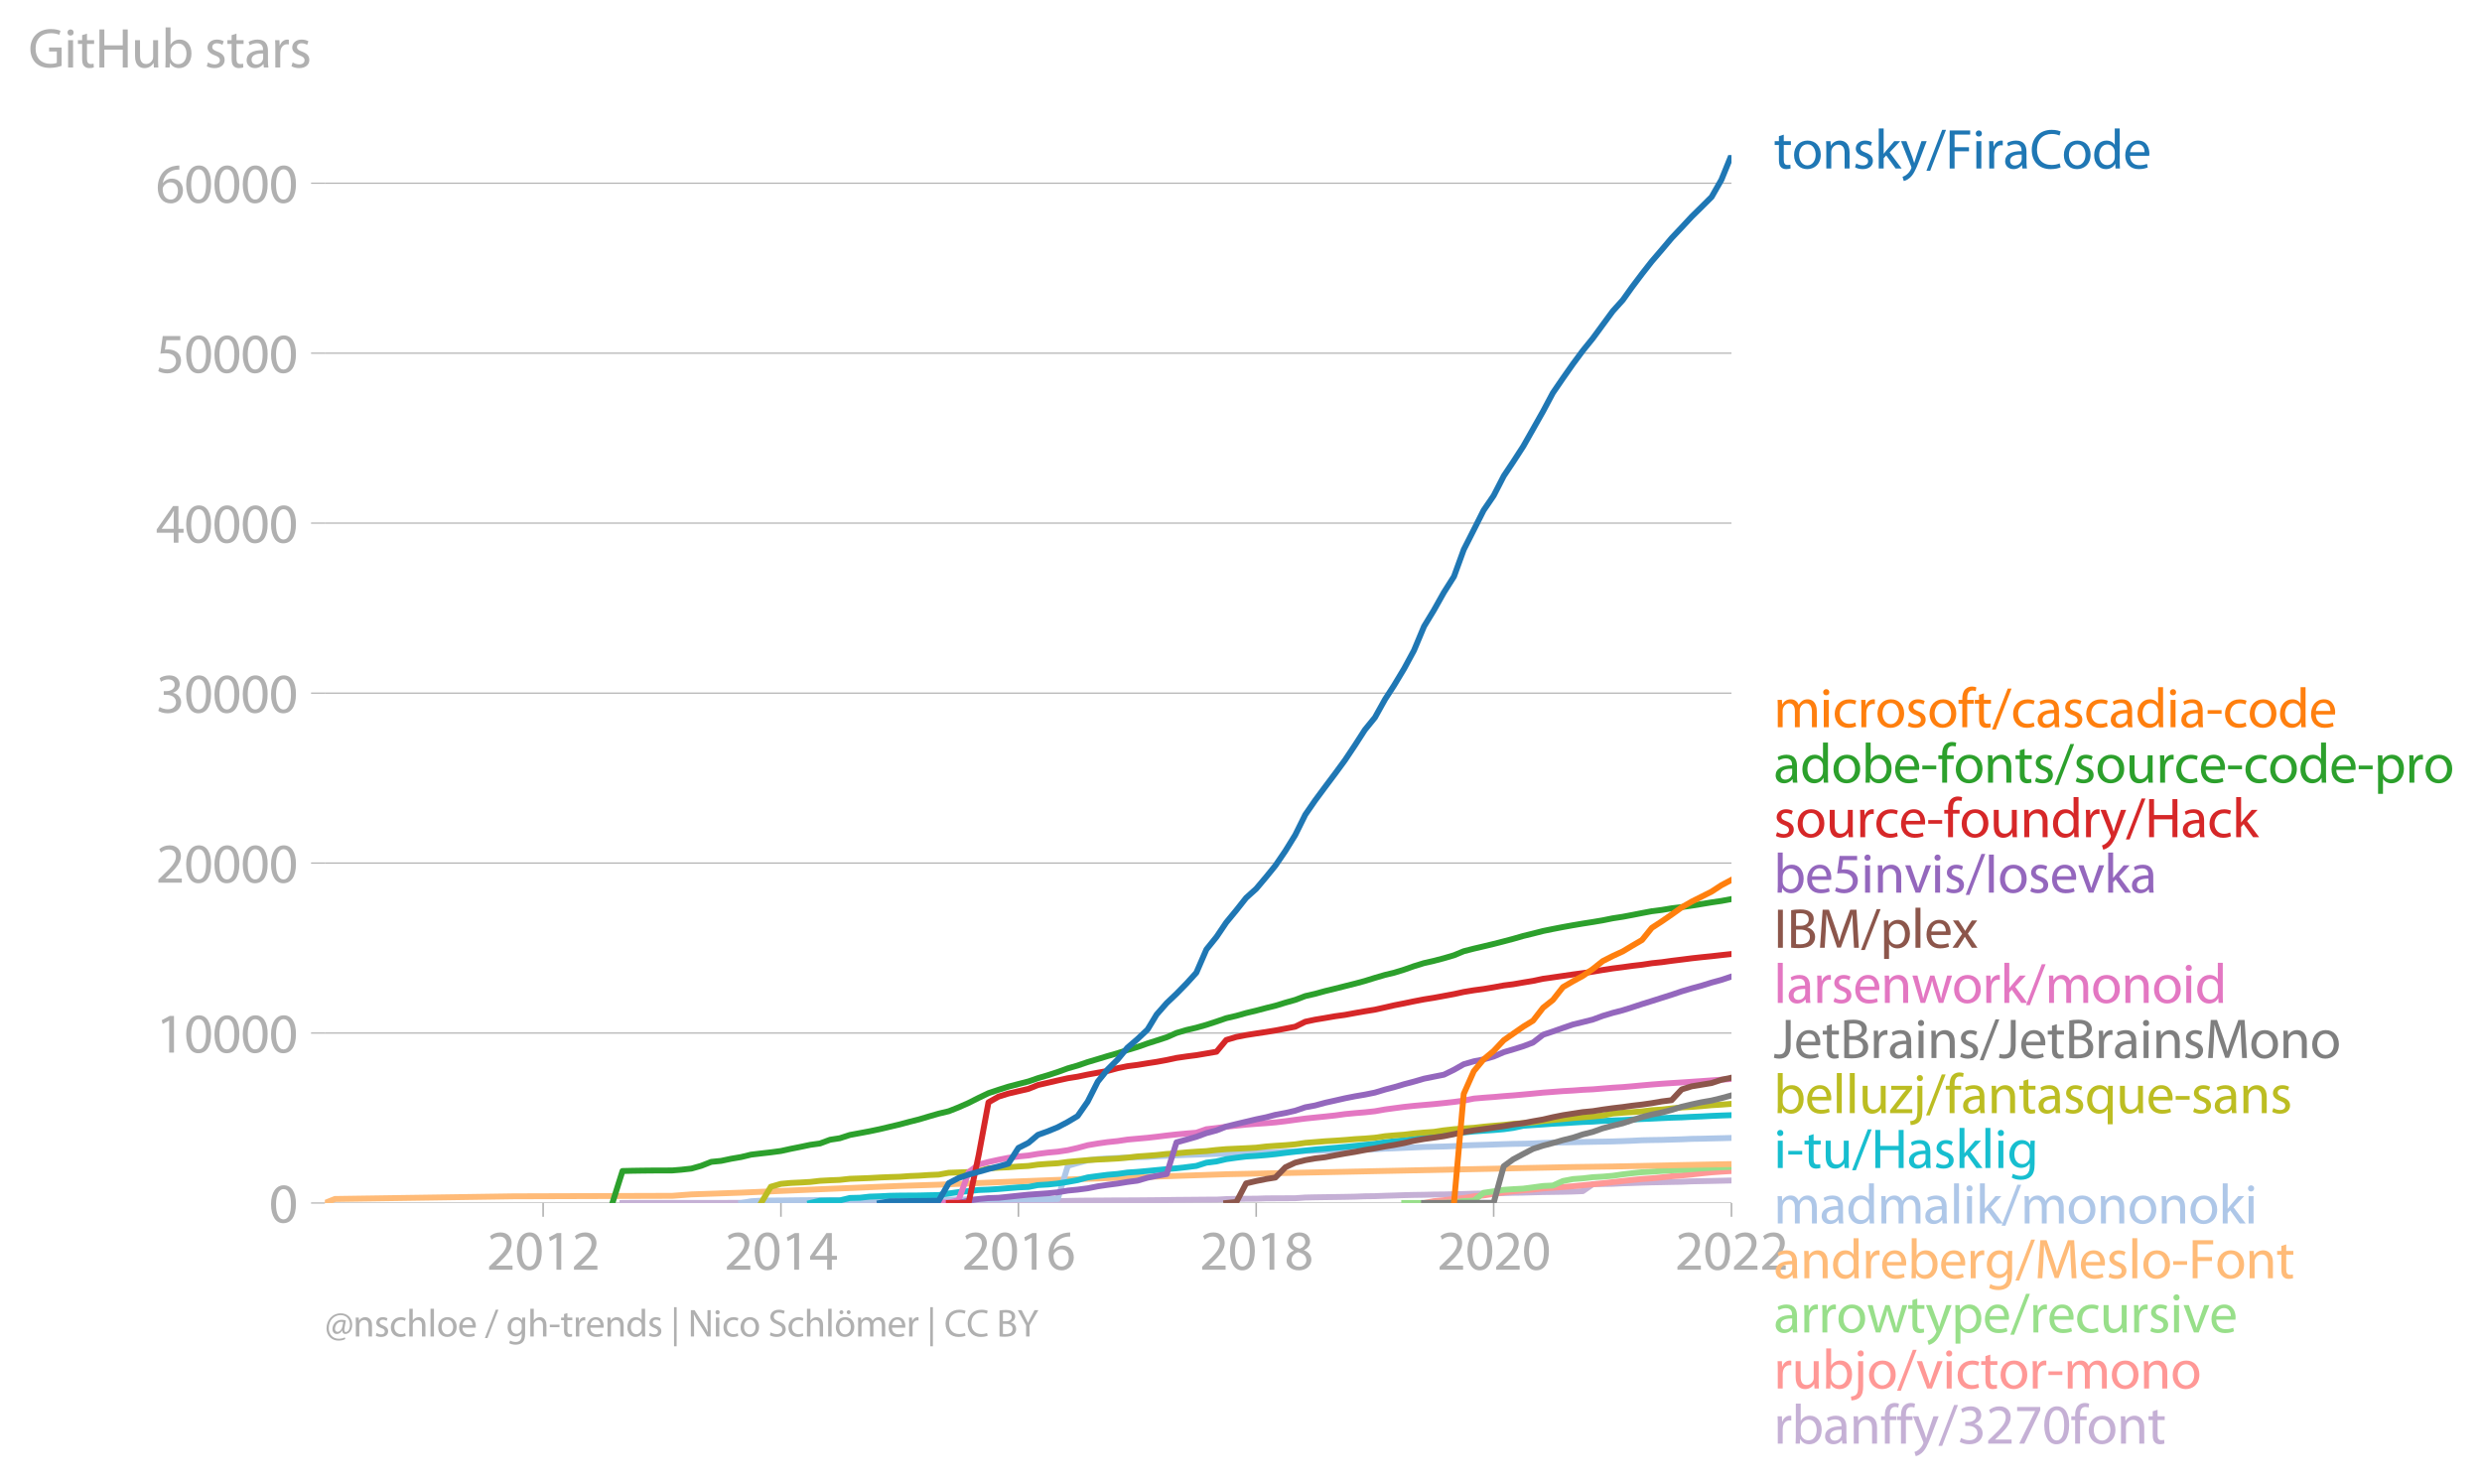 <?xml version="1.0" encoding="utf-8" standalone="no"?>
<!DOCTYPE svg PUBLIC "-//W3C//DTD SVG 1.1//EN"
  "http://www.w3.org/Graphics/SVG/1.1/DTD/svg11.dtd">
<svg xmlns:xlink="http://www.w3.org/1999/xlink" width="630.147pt" height="376.875pt" viewBox="0 0 630.147 376.875" xmlns="http://www.w3.org/2000/svg" version="1.1">
 <defs>
  <style type="text/css">*{stroke-linejoin: round; stroke-linecap: butt}</style>
 </defs>
 <g id="figure_1">
  <g id="patch_1">
   <path d="M 0 376.875 
L 630.147 376.875 
L 630.147 0 
L 0 0 
L 0 376.875 
z
" style="fill: none"/>
  </g>
  <g id="axes_1">
   <g id="patch_2">
    <path d="M 82.476 305.479 
L 439.596 305.479 
L 439.596 39.367 
L 82.476 39.367 
L 82.476 305.479 
z
" style="fill: none"/>
   </g>
   <g id="matplotlib.axis_1">
    <g id="xtick_1">
     <g id="line2d_1">
      <defs>
       <path id="m3f085c5c19" d="M 0 0 
L 0 3.5 
" style="stroke: #b0b0b0; stroke-width: 0.4"/>
      </defs>
      <g>
       <use xlink:href="#m3f085c5c19" x="137.894" y="305.479" style="fill: #b0b0b0; stroke: #b0b0b0; stroke-width: 0.4"/>
      </g>
     </g>
     <g id="text_1">
      <!-- 2012 -->
      <g style="fill: #b0b0b0" transform="translate(123.531 322.419)scale(0.14 -0.14)">
       <defs>
        <path id="MyriadPro-Regular-32" d="M 2944 0 
L 2944 467 
L 1075 467 
L 1075 480 
L 1408 787 
C 2285 1632 2842 2253 2842 3021 
C 2842 3616 2464 4230 1568 4230 
C 1088 4230 678 4051 390 3808 
L 570 3411 
C 762 3571 1075 3763 1453 3763 
C 2074 3763 2278 3373 2278 2950 
C 2272 2323 1792 1786 730 774 
L 288 346 
L 288 0 
L 2944 0 
z
" transform="scale(0.016)"/>
        <path id="MyriadPro-Regular-30" d="M 1677 4230 
C 832 4230 230 3462 230 2067 
C 243 691 794 -70 1606 -70 
C 2528 -70 3053 710 3053 2125 
C 3053 3450 2554 4230 1677 4230 
z
M 1645 3795 
C 2227 3795 2490 3123 2490 2099 
C 2490 1037 2214 365 1638 365 
C 1126 365 794 979 794 2061 
C 794 3194 1152 3795 1645 3795 
z
" transform="scale(0.016)"/>
        <path id="MyriadPro-Regular-31" d="M 1510 0 
L 2054 0 
L 2054 4160 
L 1574 4160 
L 666 3674 
L 774 3245 
L 1498 3635 
L 1510 3635 
L 1510 0 
z
" transform="scale(0.016)"/>
       </defs>
       <use xlink:href="#MyriadPro-Regular-32"/>
       <use xlink:href="#MyriadPro-Regular-30" x="51.3"/>
       <use xlink:href="#MyriadPro-Regular-31" x="102.6"/>
       <use xlink:href="#MyriadPro-Regular-32" x="153.9"/>
      </g>
     </g>
    </g>
    <g id="xtick_2">
     <g id="line2d_2">
      <g>
       <use xlink:href="#m3f085c5c19" x="198.268" y="305.479" style="fill: #b0b0b0; stroke: #b0b0b0; stroke-width: 0.4"/>
      </g>
     </g>
     <g id="text_2">
      <!-- 2014 -->
      <g style="fill: #b0b0b0" transform="translate(183.905 322.419)scale(0.14 -0.14)">
       <defs>
        <path id="MyriadPro-Regular-34" d="M 2560 0 
L 2560 1133 
L 3142 1133 
L 3142 1574 
L 2560 1574 
L 2560 4160 
L 1952 4160 
L 96 1504 
L 96 1133 
L 2029 1133 
L 2029 0 
L 2560 0 
z
M 666 1574 
L 666 1587 
L 1683 3002 
C 1798 3194 1901 3373 2029 3616 
L 2048 3616 
C 2035 3398 2029 3181 2029 2963 
L 2029 1574 
L 666 1574 
z
" transform="scale(0.016)"/>
       </defs>
       <use xlink:href="#MyriadPro-Regular-32"/>
       <use xlink:href="#MyriadPro-Regular-30" x="51.3"/>
       <use xlink:href="#MyriadPro-Regular-31" x="102.6"/>
       <use xlink:href="#MyriadPro-Regular-34" x="153.9"/>
      </g>
     </g>
    </g>
    <g id="xtick_3">
     <g id="line2d_3">
      <g>
       <use xlink:href="#m3f085c5c19" x="258.559" y="305.479" style="fill: #b0b0b0; stroke: #b0b0b0; stroke-width: 0.4"/>
      </g>
     </g>
     <g id="text_3">
      <!-- 2016 -->
      <g style="fill: #b0b0b0" transform="translate(244.195 322.419)scale(0.14 -0.14)">
       <defs>
        <path id="MyriadPro-Regular-36" d="M 2662 4224 
C 2560 4224 2419 4218 2253 4192 
C 1728 4128 1267 3917 922 3578 
C 512 3168 218 2522 218 1702 
C 218 621 800 -70 1690 -70 
C 2554 -70 3072 634 3072 1395 
C 3072 2208 2554 2739 1818 2739 
C 1357 2739 1011 2522 813 2259 
L 794 2259 
C 890 2944 1357 3590 2240 3738 
C 2400 3763 2547 3770 2662 3763 
L 2662 4224 
z
M 1690 365 
C 1101 365 787 870 774 1555 
C 774 1658 800 1741 838 1805 
C 992 2106 1306 2317 1645 2317 
C 2163 2317 2502 1958 2502 1363 
C 2502 768 2176 365 1696 365 
L 1690 365 
z
" transform="scale(0.016)"/>
       </defs>
       <use xlink:href="#MyriadPro-Regular-32"/>
       <use xlink:href="#MyriadPro-Regular-30" x="51.3"/>
       <use xlink:href="#MyriadPro-Regular-31" x="102.6"/>
       <use xlink:href="#MyriadPro-Regular-36" x="153.9"/>
      </g>
     </g>
    </g>
    <g id="xtick_4">
     <g id="line2d_4">
      <g>
       <use xlink:href="#m3f085c5c19" x="318.932" y="305.479" style="fill: #b0b0b0; stroke: #b0b0b0; stroke-width: 0.4"/>
      </g>
     </g>
     <g id="text_4">
      <!-- 2018 -->
      <g style="fill: #b0b0b0" transform="translate(304.569 322.419)scale(0.14 -0.14)">
       <defs>
        <path id="MyriadPro-Regular-38" d="M 1062 2170 
C 550 1952 237 1581 237 1056 
C 237 448 762 -70 1632 -70 
C 2426 -70 3046 416 3046 1139 
C 3046 1645 2726 2010 2208 2214 
L 2208 2234 
C 2720 2477 2893 2854 2893 3206 
C 2893 3725 2490 4230 1683 4230 
C 954 4230 397 3782 397 3123 
C 397 2765 595 2406 1056 2189 
L 1062 2170 
z
M 1645 339 
C 1114 339 794 710 813 1133 
C 813 1530 1075 1850 1562 1990 
C 2125 1830 2477 1587 2477 1082 
C 2477 659 2150 339 1645 339 
z
M 1651 3827 
C 2157 3827 2355 3482 2355 3149 
C 2355 2771 2080 2515 1722 2394 
C 1242 2522 928 2746 928 3162 
C 928 3520 1184 3827 1651 3827 
z
" transform="scale(0.016)"/>
       </defs>
       <use xlink:href="#MyriadPro-Regular-32"/>
       <use xlink:href="#MyriadPro-Regular-30" x="51.3"/>
       <use xlink:href="#MyriadPro-Regular-31" x="102.6"/>
       <use xlink:href="#MyriadPro-Regular-38" x="153.9"/>
      </g>
     </g>
    </g>
    <g id="xtick_5">
     <g id="line2d_5">
      <g>
       <use xlink:href="#m3f085c5c19" x="379.223" y="305.479" style="fill: #b0b0b0; stroke: #b0b0b0; stroke-width: 0.4"/>
      </g>
     </g>
     <g id="text_5">
      <!-- 2020 -->
      <g style="fill: #b0b0b0" transform="translate(364.86 322.419)scale(0.14 -0.14)">
       <use xlink:href="#MyriadPro-Regular-32"/>
       <use xlink:href="#MyriadPro-Regular-30" x="51.3"/>
       <use xlink:href="#MyriadPro-Regular-32" x="102.6"/>
       <use xlink:href="#MyriadPro-Regular-30" x="153.9"/>
      </g>
     </g>
    </g>
    <g id="xtick_6">
     <g id="line2d_6">
      <g>
       <use xlink:href="#m3f085c5c19" x="439.596" y="305.479" style="fill: #b0b0b0; stroke: #b0b0b0; stroke-width: 0.4"/>
      </g>
     </g>
     <g id="text_6">
      <!-- 2022 -->
      <g style="fill: #b0b0b0" transform="translate(425.233 322.419)scale(0.14 -0.14)">
       <use xlink:href="#MyriadPro-Regular-32"/>
       <use xlink:href="#MyriadPro-Regular-30" x="51.3"/>
       <use xlink:href="#MyriadPro-Regular-32" x="102.6"/>
       <use xlink:href="#MyriadPro-Regular-32" x="153.9"/>
      </g>
     </g>
    </g>
   </g>
   <g id="matplotlib.axis_2">
    <g id="ytick_1">
     <g id="line2d_7">
      <path d="M 82.476 305.479 
L 439.596 305.479 
" clip-path="url(#pf94341cc21)" style="fill: none; stroke: #b0b0b0; stroke-width: 0.3; stroke-linecap: square"/>
     </g>
     <g id="line2d_8">
      <defs>
       <path id="md54bfad57d" d="M 0 0 
L -3.5 0 
" style="stroke: #b0b0b0; stroke-width: 0.3"/>
      </defs>
      <g>
       <use xlink:href="#md54bfad57d" x="82.476" y="305.479" style="fill: #b0b0b0; stroke: #b0b0b0; stroke-width: 0.3"/>
      </g>
     </g>
     <g id="text_7">
      <!-- 0 -->
      <g style="fill: #b0b0b0" transform="translate(68.295 310.449)scale(0.14 -0.14)">
       <use xlink:href="#MyriadPro-Regular-30"/>
      </g>
     </g>
    </g>
    <g id="ytick_2">
     <g id="line2d_9">
      <path d="M 82.476 262.32 
L 439.596 262.32 
" clip-path="url(#pf94341cc21)" style="fill: none; stroke: #b0b0b0; stroke-width: 0.3; stroke-linecap: square"/>
     </g>
     <g id="line2d_10">
      <g>
       <use xlink:href="#md54bfad57d" x="82.476" y="262.32" style="fill: #b0b0b0; stroke: #b0b0b0; stroke-width: 0.3"/>
      </g>
     </g>
     <g id="text_8">
      <!-- 10000 -->
      <g style="fill: #b0b0b0" transform="translate(39.568 267.29)scale(0.14 -0.14)">
       <use xlink:href="#MyriadPro-Regular-31"/>
       <use xlink:href="#MyriadPro-Regular-30" x="51.3"/>
       <use xlink:href="#MyriadPro-Regular-30" x="102.6"/>
       <use xlink:href="#MyriadPro-Regular-30" x="153.9"/>
       <use xlink:href="#MyriadPro-Regular-30" x="205.2"/>
      </g>
     </g>
    </g>
    <g id="ytick_3">
     <g id="line2d_11">
      <path d="M 82.476 219.16 
L 439.596 219.16 
" clip-path="url(#pf94341cc21)" style="fill: none; stroke: #b0b0b0; stroke-width: 0.3; stroke-linecap: square"/>
     </g>
     <g id="line2d_12">
      <g>
       <use xlink:href="#md54bfad57d" x="82.476" y="219.16" style="fill: #b0b0b0; stroke: #b0b0b0; stroke-width: 0.3"/>
      </g>
     </g>
     <g id="text_9">
      <!-- 20000 -->
      <g style="fill: #b0b0b0" transform="translate(39.568 224.13)scale(0.14 -0.14)">
       <use xlink:href="#MyriadPro-Regular-32"/>
       <use xlink:href="#MyriadPro-Regular-30" x="51.3"/>
       <use xlink:href="#MyriadPro-Regular-30" x="102.6"/>
       <use xlink:href="#MyriadPro-Regular-30" x="153.9"/>
       <use xlink:href="#MyriadPro-Regular-30" x="205.2"/>
      </g>
     </g>
    </g>
    <g id="ytick_4">
     <g id="line2d_13">
      <path d="M 82.476 176.001 
L 439.596 176.001 
" clip-path="url(#pf94341cc21)" style="fill: none; stroke: #b0b0b0; stroke-width: 0.3; stroke-linecap: square"/>
     </g>
     <g id="line2d_14">
      <g>
       <use xlink:href="#md54bfad57d" x="82.476" y="176.001" style="fill: #b0b0b0; stroke: #b0b0b0; stroke-width: 0.3"/>
      </g>
     </g>
     <g id="text_10">
      <!-- 30000 -->
      <g style="fill: #b0b0b0" transform="translate(39.568 180.971)scale(0.14 -0.14)">
       <defs>
        <path id="MyriadPro-Regular-33" d="M 269 211 
C 474 77 883 -70 1350 -70 
C 2349 -70 2867 512 2867 1178 
C 2867 1760 2451 2144 1939 2246 
L 1939 2259 
C 2451 2445 2707 2810 2707 3238 
C 2707 3744 2336 4230 1517 4230 
C 1069 4230 646 4070 429 3910 
L 576 3501 
C 755 3629 1075 3776 1408 3776 
C 1926 3776 2138 3482 2138 3149 
C 2138 2656 1619 2445 1210 2445 
L 896 2445 
L 896 2022 
L 1210 2022 
C 1754 2022 2278 1773 2285 1190 
C 2291 845 2067 384 1344 384 
C 954 384 582 544 422 646 
L 269 211 
z
" transform="scale(0.016)"/>
       </defs>
       <use xlink:href="#MyriadPro-Regular-33"/>
       <use xlink:href="#MyriadPro-Regular-30" x="51.3"/>
       <use xlink:href="#MyriadPro-Regular-30" x="102.6"/>
       <use xlink:href="#MyriadPro-Regular-30" x="153.9"/>
       <use xlink:href="#MyriadPro-Regular-30" x="205.2"/>
      </g>
     </g>
    </g>
    <g id="ytick_5">
     <g id="line2d_15">
      <path d="M 82.476 132.841 
L 439.596 132.841 
" clip-path="url(#pf94341cc21)" style="fill: none; stroke: #b0b0b0; stroke-width: 0.3; stroke-linecap: square"/>
     </g>
     <g id="line2d_16">
      <g>
       <use xlink:href="#md54bfad57d" x="82.476" y="132.841" style="fill: #b0b0b0; stroke: #b0b0b0; stroke-width: 0.3"/>
      </g>
     </g>
     <g id="text_11">
      <!-- 40000 -->
      <g style="fill: #b0b0b0" transform="translate(39.568 137.811)scale(0.14 -0.14)">
       <use xlink:href="#MyriadPro-Regular-34"/>
       <use xlink:href="#MyriadPro-Regular-30" x="51.3"/>
       <use xlink:href="#MyriadPro-Regular-30" x="102.6"/>
       <use xlink:href="#MyriadPro-Regular-30" x="153.9"/>
       <use xlink:href="#MyriadPro-Regular-30" x="205.2"/>
      </g>
     </g>
    </g>
    <g id="ytick_6">
     <g id="line2d_17">
      <path d="M 82.476 89.682 
L 439.596 89.682 
" clip-path="url(#pf94341cc21)" style="fill: none; stroke: #b0b0b0; stroke-width: 0.3; stroke-linecap: square"/>
     </g>
     <g id="line2d_18">
      <g>
       <use xlink:href="#md54bfad57d" x="82.476" y="89.682" style="fill: #b0b0b0; stroke: #b0b0b0; stroke-width: 0.3"/>
      </g>
     </g>
     <g id="text_12">
      <!-- 50000 -->
      <g style="fill: #b0b0b0" transform="translate(39.568 94.652)scale(0.14 -0.14)">
       <defs>
        <path id="MyriadPro-Regular-35" d="M 2771 4160 
L 781 4160 
L 512 2163 
C 666 2182 851 2208 1088 2208 
C 1920 2208 2278 1824 2285 1286 
C 2285 730 1830 384 1299 384 
C 922 384 582 512 410 614 
L 269 186 
C 467 58 851 -70 1306 -70 
C 2208 -70 2854 538 2854 1350 
C 2854 1875 2586 2234 2259 2419 
C 2003 2573 1683 2643 1363 2643 
C 1210 2643 1120 2630 1024 2618 
L 1184 3686 
L 2771 3686 
L 2771 4160 
z
" transform="scale(0.016)"/>
       </defs>
       <use xlink:href="#MyriadPro-Regular-35"/>
       <use xlink:href="#MyriadPro-Regular-30" x="51.3"/>
       <use xlink:href="#MyriadPro-Regular-30" x="102.6"/>
       <use xlink:href="#MyriadPro-Regular-30" x="153.9"/>
       <use xlink:href="#MyriadPro-Regular-30" x="205.2"/>
      </g>
     </g>
    </g>
    <g id="ytick_7">
     <g id="line2d_19">
      <path d="M 82.476 46.523 
L 439.596 46.523 
" clip-path="url(#pf94341cc21)" style="fill: none; stroke: #b0b0b0; stroke-width: 0.3; stroke-linecap: square"/>
     </g>
     <g id="line2d_20">
      <g>
       <use xlink:href="#md54bfad57d" x="82.476" y="46.523" style="fill: #b0b0b0; stroke: #b0b0b0; stroke-width: 0.3"/>
      </g>
     </g>
     <g id="text_13">
      <!-- 60000 -->
      <g style="fill: #b0b0b0" transform="translate(39.568 51.493)scale(0.14 -0.14)">
       <use xlink:href="#MyriadPro-Regular-36"/>
       <use xlink:href="#MyriadPro-Regular-30" x="51.3"/>
       <use xlink:href="#MyriadPro-Regular-30" x="102.6"/>
       <use xlink:href="#MyriadPro-Regular-30" x="153.9"/>
       <use xlink:href="#MyriadPro-Regular-30" x="205.2"/>
      </g>
     </g>
    </g>
    <g id="text_14">
     <!-- GitHub stars -->
     <g style="fill: #b0b0b0" transform="translate(7.2 17.14)scale(0.14 -0.14)">
      <defs>
       <path id="MyriadPro-Regular-47" d="M 3770 2266 
L 2349 2266 
L 2349 1818 
L 3226 1818 
L 3226 531 
C 3098 467 2848 416 2483 416 
C 1478 416 819 1062 819 2157 
C 819 3238 1504 3891 2554 3891 
C 2989 3891 3277 3808 3507 3706 
L 3642 4160 
C 3456 4250 3066 4358 2566 4358 
C 1120 4358 237 3418 230 2131 
C 230 1459 461 883 832 525 
C 1254 122 1792 -45 2445 -45 
C 3027 -45 3520 102 3770 192 
L 3770 2266 
z
" transform="scale(0.016)"/>
       <path id="MyriadPro-Regular-69" d="M 1030 0 
L 1030 3098 
L 467 3098 
L 467 0 
L 1030 0 
z
M 749 4320 
C 544 4320 397 4166 397 3968 
C 397 3776 538 3622 736 3622 
C 960 3622 1101 3776 1094 3968 
C 1094 4166 960 4320 749 4320 
z
" transform="scale(0.016)"/>
       <path id="MyriadPro-Regular-74" d="M 595 3667 
L 595 3098 
L 115 3098 
L 115 2669 
L 595 2669 
L 595 979 
C 595 614 653 339 813 173 
C 947 19 1158 -70 1421 -70 
C 1638 -70 1811 -32 1920 13 
L 1894 435 
C 1811 410 1722 397 1568 397 
C 1254 397 1146 614 1146 998 
L 1146 2669 
L 1952 2669 
L 1952 3098 
L 1146 3098 
L 1146 3840 
L 595 3667 
z
" transform="scale(0.016)"/>
       <path id="MyriadPro-Regular-48" d="M 486 4314 
L 486 0 
L 1043 0 
L 1043 2022 
L 3130 2022 
L 3130 0 
L 3693 0 
L 3693 4314 
L 3130 4314 
L 3130 2509 
L 1043 2509 
L 1043 4314 
L 486 4314 
z
" transform="scale(0.016)"/>
       <path id="MyriadPro-Regular-75" d="M 3059 3098 
L 2496 3098 
L 2496 1197 
C 2496 1094 2477 992 2445 909 
C 2342 659 2080 397 1702 397 
C 1190 397 1011 794 1011 1382 
L 1011 3098 
L 448 3098 
L 448 1286 
C 448 198 1030 -70 1517 -70 
C 2067 -70 2394 256 2541 506 
L 2554 506 
L 2586 0 
L 3085 0 
C 3066 243 3059 525 3059 845 
L 3059 3098 
z
" transform="scale(0.016)"/>
       <path id="MyriadPro-Regular-62" d="M 467 800 
C 467 525 454 211 442 0 
L 928 0 
L 954 512 
L 973 512 
C 1203 102 1562 -70 2010 -70 
C 2701 -70 3398 480 3398 1587 
C 3405 2528 2861 3168 2093 3168 
C 1594 3168 1235 2944 1037 2598 
L 1024 2598 
L 1024 4544 
L 467 4544 
L 467 800 
z
M 1024 1798 
C 1024 1888 1043 1965 1056 2029 
C 1171 2458 1530 2720 1914 2720 
C 2515 2720 2835 2189 2835 1568 
C 2835 858 2483 378 1894 378 
C 1485 378 1158 646 1050 1037 
C 1037 1101 1024 1171 1024 1242 
L 1024 1798 
z
" transform="scale(0.016)"/>
       <path id="MyriadPro-Regular-20" transform="scale(0.016)"/>
       <path id="MyriadPro-Regular-73" d="M 250 147 
C 467 19 781 -70 1120 -70 
C 1856 -70 2278 320 2278 864 
C 2278 1325 2003 1594 1466 1798 
C 1062 1952 877 2067 877 2323 
C 877 2554 1062 2746 1395 2746 
C 1683 2746 1907 2643 2029 2566 
L 2170 2976 
C 1997 3078 1722 3168 1408 3168 
C 742 3168 339 2758 339 2259 
C 339 1888 602 1581 1158 1382 
C 1574 1229 1734 1082 1734 813 
C 1734 557 1542 352 1133 352 
C 851 352 557 467 390 576 
L 250 147 
z
" transform="scale(0.016)"/>
       <path id="MyriadPro-Regular-61" d="M 2643 1901 
C 2643 2522 2413 3168 1466 3168 
C 1075 3168 704 3059 448 2893 
L 576 2522 
C 794 2662 1094 2752 1382 2752 
C 2016 2752 2086 2291 2086 2035 
L 2086 1971 
C 890 1978 224 1568 224 819 
C 224 371 544 -70 1171 -70 
C 1613 -70 1946 147 2118 390 
L 2138 390 
L 2182 0 
L 2694 0 
C 2656 211 2643 474 2643 742 
L 2643 1901 
z
M 2099 1043 
C 2099 986 2086 922 2067 864 
C 1978 602 1722 346 1318 346 
C 1030 346 787 518 787 883 
C 787 1485 1485 1594 2099 1581 
L 2099 1043 
z
" transform="scale(0.016)"/>
       <path id="MyriadPro-Regular-72" d="M 467 0 
L 1024 0 
L 1024 1651 
C 1024 1747 1037 1837 1050 1914 
C 1126 2336 1408 2637 1805 2637 
C 1882 2637 1939 2630 1997 2618 
L 1997 3149 
C 1946 3162 1901 3168 1837 3168 
C 1459 3168 1120 2906 979 2490 
L 954 2490 
L 934 3098 
L 442 3098 
C 461 2810 467 2496 467 2131 
L 467 0 
z
" transform="scale(0.016)"/>
      </defs>
      <use xlink:href="#MyriadPro-Regular-47"/>
      <use xlink:href="#MyriadPro-Regular-69" x="64.6"/>
      <use xlink:href="#MyriadPro-Regular-74" x="88"/>
      <use xlink:href="#MyriadPro-Regular-48" x="121.1"/>
      <use xlink:href="#MyriadPro-Regular-75" x="186.3"/>
      <use xlink:href="#MyriadPro-Regular-62" x="241.4"/>
      <use xlink:href="#MyriadPro-Regular-20" x="298.3"/>
      <use xlink:href="#MyriadPro-Regular-73" x="319.5"/>
      <use xlink:href="#MyriadPro-Regular-74" x="359.1"/>
      <use xlink:href="#MyriadPro-Regular-61" x="392.2"/>
      <use xlink:href="#MyriadPro-Regular-72" x="440.4"/>
      <use xlink:href="#MyriadPro-Regular-73" x="473.1"/>
     </g>
    </g>
   </g>
   <g id="line2d_21">
    <path d="M 158.046 305.479 
L 160.524 305.457 
L 163.084 305.457 
L 165.562 305.457 
L 168.122 305.457 
L 170.683 305.457 
L 172.995 305.457 
L 175.555 305.457 
L 178.033 305.453 
L 180.593 305.453 
L 183.071 305.453 
L 185.631 305.444 
L 188.192 305.444 
L 190.669 305.444 
L 193.23 305.444 
L 195.707 305.436 
L 198.268 305.436 
L 200.828 305.436 
L 203.141 305.436 
L 205.701 305.436 
L 208.179 305.419 
L 210.739 305.41 
L 213.217 305.41 
L 215.777 305.388 
L 218.337 305.38 
L 220.815 305.38 
L 223.375 305.371 
L 225.853 305.371 
L 228.413 305.367 
L 230.973 305.354 
L 233.286 305.345 
L 235.846 305.324 
L 238.324 305.319 
L 240.884 305.263 
L 243.362 305.242 
L 245.922 305.229 
L 248.483 305.177 
L 250.96 305.151 
L 253.521 305.151 
L 255.998 305.134 
L 258.559 305.129 
L 261.119 305.091 
L 263.514 305.06 
L 266.074 305.056 
L 268.552 305.009 
L 271.112 304.948 
L 273.59 304.896 
L 276.15 304.866 
L 278.711 304.853 
L 281.188 304.836 
L 283.749 304.81 
L 286.226 304.81 
L 288.787 304.797 
L 291.347 304.775 
L 293.659 304.754 
L 296.22 304.724 
L 298.697 304.689 
L 301.258 304.668 
L 303.735 304.646 
L 306.296 304.624 
L 308.856 304.616 
L 311.334 304.486 
L 313.894 304.426 
L 316.372 304.396 
L 318.932 304.383 
L 321.492 304.292 
L 323.805 304.283 
L 326.365 304.27 
L 328.843 304.258 
L 331.403 304.081 
L 333.881 304.029 
L 336.441 303.99 
L 339.001 303.955 
L 341.479 303.917 
L 344.039 303.865 
L 346.517 303.766 
L 349.077 303.735 
L 351.638 303.636 
L 353.95 303.567 
L 356.511 303.481 
L 358.988 303.425 
L 361.549 303.386 
L 364.026 303.325 
L 366.587 303.304 
L 369.147 303.239 
L 371.625 303.191 
L 374.185 303.109 
L 376.663 303.071 
L 379.223 302.993 
L 381.783 302.945 
L 384.178 302.876 
L 386.739 302.838 
L 389.216 302.764 
L 391.777 302.695 
L 394.254 302.661 
L 396.815 302.622 
L 399.375 302.561 
L 401.853 302.462 
L 404.413 300.684 
L 406.891 300.645 
L 409.451 300.602 
L 412.011 300.477 
L 414.324 300.403 
L 416.884 300.308 
L 419.362 300.231 
L 421.922 300.183 
L 424.4 300.127 
L 426.96 300.084 
L 429.52 299.972 
L 431.998 299.924 
L 434.558 299.873 
L 437.036 299.816 
L 439.596 299.76 
" clip-path="url(#pf94341cc21)" style="fill: none; stroke: #c5b0d5; stroke-width: 1.5; stroke-linecap: square"/>
   </g>
   <g id="line2d_22">
    <path d="M 361.549 305.479 
L 364.026 305.017 
L 366.587 304.762 
L 369.147 304.43 
L 371.625 304.223 
L 374.185 303.787 
L 376.663 303.554 
L 379.223 303.161 
L 381.783 302.777 
L 384.178 302.51 
L 386.739 302.242 
L 389.216 302.052 
L 391.777 301.772 
L 394.254 301.595 
L 396.815 301.413 
L 399.375 301.215 
L 401.853 300.969 
L 404.413 300.727 
L 406.891 300.472 
L 409.451 300.179 
L 412.011 299.89 
L 414.324 299.635 
L 416.884 299.381 
L 419.362 299.212 
L 421.922 298.962 
L 424.4 298.686 
L 426.96 298.483 
L 429.52 298.228 
L 431.998 297.943 
L 434.558 297.689 
L 437.036 297.507 
L 439.596 297.356 
" clip-path="url(#pf94341cc21)" style="fill: none; stroke: #ff9896; stroke-width: 1.5; stroke-linecap: square"/>
   </g>
   <g id="line2d_23">
    <path d="M 356.511 305.479 
L 358.988 305.475 
L 361.549 305.475 
L 364.026 305.47 
L 366.587 305.427 
L 369.147 305.302 
L 371.625 304.978 
L 374.185 304.883 
L 376.663 302.881 
L 379.223 302.514 
L 381.783 302.13 
L 384.178 301.97 
L 386.739 301.828 
L 389.216 301.504 
L 391.777 301.154 
L 394.254 301.038 
L 396.815 299.885 
L 399.375 299.398 
L 401.853 299.217 
L 404.413 298.923 
L 406.891 298.785 
L 409.451 298.565 
L 412.011 298.198 
L 414.324 297.922 
L 416.884 297.663 
L 419.362 297.52 
L 421.922 297.335 
L 424.4 297.179 
L 426.96 297.084 
L 429.52 296.877 
L 431.998 296.687 
L 434.558 296.554 
L 437.036 296.42 
L 439.596 296.282 
" clip-path="url(#pf94341cc21)" style="fill: none; stroke: #98df8a; stroke-width: 1.5; stroke-linecap: square"/>
   </g>
   <g id="text_15">
    <!-- tonsky/FiraCode -->
    <g style="fill: #1f77b4" transform="translate(450.31 42.79)scale(0.14 -0.14)">
     <defs>
      <path id="MyriadPro-Regular-6f" d="M 1779 3168 
C 922 3168 243 2560 243 1523 
C 243 544 890 -70 1728 -70 
C 2477 -70 3270 429 3270 1574 
C 3270 2522 2669 3168 1779 3168 
z
M 1766 2746 
C 2432 2746 2694 2080 2694 1555 
C 2694 858 2291 352 1754 352 
C 1203 352 813 864 813 1542 
C 813 2131 1101 2746 1766 2746 
z
" transform="scale(0.016)"/>
      <path id="MyriadPro-Regular-6e" d="M 467 0 
L 1030 0 
L 1030 1862 
C 1030 1958 1043 2054 1069 2125 
C 1165 2438 1453 2701 1824 2701 
C 2355 2701 2541 2285 2541 1786 
L 2541 0 
L 3104 0 
L 3104 1850 
C 3104 2912 2438 3168 2010 3168 
C 1498 3168 1139 2880 986 2586 
L 973 2586 
L 941 3098 
L 442 3098 
C 461 2842 467 2579 467 2259 
L 467 0 
z
" transform="scale(0.016)"/>
      <path id="MyriadPro-Regular-6b" d="M 1024 4544 
L 467 4544 
L 467 0 
L 1024 0 
L 1024 1165 
L 1312 1485 
L 2381 0 
L 3066 0 
L 1702 1824 
L 2899 3098 
L 2221 3098 
L 1312 2029 
C 1222 1920 1114 1786 1037 1677 
L 1024 1677 
L 1024 4544 
z
" transform="scale(0.016)"/>
      <path id="MyriadPro-Regular-79" d="M 58 3098 
L 1203 243 
C 1229 173 1242 128 1242 96 
C 1242 64 1222 19 1197 -38 
C 1069 -326 877 -544 723 -666 
C 557 -806 371 -896 230 -941 
L 371 -1414 
C 512 -1389 787 -1293 1062 -1050 
C 1446 -717 1722 -173 2125 890 
L 2970 3098 
L 2374 3098 
L 1760 1280 
C 1683 1056 1619 819 1562 634 
L 1549 634 
C 1498 819 1421 1062 1350 1267 
L 672 3098 
L 58 3098 
z
" transform="scale(0.016)"/>
      <path id="MyriadPro-Regular-2f" d="M 422 -256 
L 2214 4384 
L 1779 4384 
L -6 -256 
L 422 -256 
z
" transform="scale(0.016)"/>
      <path id="MyriadPro-Regular-46" d="M 486 0 
L 1043 0 
L 1043 1952 
L 2675 1952 
L 2675 2413 
L 1043 2413 
L 1043 3846 
L 2810 3846 
L 2810 4314 
L 486 4314 
L 486 0 
z
" transform="scale(0.016)"/>
      <path id="MyriadPro-Regular-43" d="M 3386 582 
C 3162 474 2816 403 2477 403 
C 1427 403 819 1082 819 2138 
C 819 3270 1491 3917 2502 3917 
C 2861 3917 3162 3840 3373 3738 
L 3507 4192 
C 3360 4269 3021 4384 2483 4384 
C 1146 4384 230 3469 230 2118 
C 230 704 1146 -70 2362 -70 
C 2886 -70 3296 38 3501 141 
L 3386 582 
z
" transform="scale(0.016)"/>
      <path id="MyriadPro-Regular-64" d="M 2579 4544 
L 2579 2694 
L 2566 2694 
C 2426 2944 2106 3168 1632 3168 
C 877 3168 237 2534 243 1504 
C 243 563 819 -70 1568 -70 
C 2074 -70 2451 192 2624 538 
L 2637 538 
L 2662 0 
L 3168 0 
C 3149 211 3142 525 3142 800 
L 3142 4544 
L 2579 4544 
z
M 2579 1299 
C 2579 1210 2573 1133 2554 1056 
C 2451 634 2106 384 1728 384 
C 1120 384 813 902 813 1530 
C 813 2214 1158 2726 1741 2726 
C 2163 2726 2470 2432 2554 2074 
C 2573 2003 2579 1907 2579 1837 
L 2579 1299 
z
" transform="scale(0.016)"/>
      <path id="MyriadPro-Regular-65" d="M 2957 1446 
C 2963 1504 2976 1594 2976 1709 
C 2976 2278 2707 3168 1696 3168 
C 794 3168 243 2432 243 1498 
C 243 563 813 -70 1766 -70 
C 2259 -70 2598 38 2797 128 
L 2701 531 
C 2490 442 2246 371 1843 371 
C 1280 371 794 685 781 1446 
L 2957 1446 
z
M 787 1850 
C 832 2240 1082 2765 1651 2765 
C 2285 2765 2438 2208 2432 1850 
L 787 1850 
z
" transform="scale(0.016)"/>
     </defs>
     <use xlink:href="#MyriadPro-Regular-74"/>
     <use xlink:href="#MyriadPro-Regular-6f" x="33.1"/>
     <use xlink:href="#MyriadPro-Regular-6e" x="88"/>
     <use xlink:href="#MyriadPro-Regular-73" x="143.5"/>
     <use xlink:href="#MyriadPro-Regular-6b" x="183.1"/>
     <use xlink:href="#MyriadPro-Regular-79" x="230"/>
     <use xlink:href="#MyriadPro-Regular-2f" x="277.1"/>
     <use xlink:href="#MyriadPro-Regular-46" x="311.4"/>
     <use xlink:href="#MyriadPro-Regular-69" x="360.1"/>
     <use xlink:href="#MyriadPro-Regular-72" x="383.5"/>
     <use xlink:href="#MyriadPro-Regular-61" x="416.2"/>
     <use xlink:href="#MyriadPro-Regular-43" x="464.4"/>
     <use xlink:href="#MyriadPro-Regular-6f" x="522.4"/>
     <use xlink:href="#MyriadPro-Regular-64" x="577.3"/>
     <use xlink:href="#MyriadPro-Regular-65" x="633.7"/>
    </g>
   </g>
   <g id="text_16">
    <!-- microsoft/cascadia-code -->
    <g style="fill: #ff7f0e" transform="translate(450.31 184.666)scale(0.14 -0.14)">
     <defs>
      <path id="MyriadPro-Regular-6d" d="M 467 0 
L 1018 0 
L 1018 1869 
C 1018 1965 1030 2061 1062 2144 
C 1152 2426 1408 2707 1760 2707 
C 2189 2707 2406 2349 2406 1856 
L 2406 0 
L 2957 0 
L 2957 1914 
C 2957 2016 2976 2118 3002 2195 
C 3098 2470 3347 2707 3667 2707 
C 4122 2707 4339 2349 4339 1754 
L 4339 0 
L 4890 0 
L 4890 1824 
C 4890 2899 4282 3168 3872 3168 
C 3578 3168 3373 3091 3187 2950 
C 3059 2854 2938 2720 2842 2547 
L 2829 2547 
C 2694 2912 2374 3168 1952 3168 
C 1440 3168 1152 2893 979 2598 
L 960 2598 
L 934 3098 
L 442 3098 
C 461 2842 467 2579 467 2259 
L 467 0 
z
" transform="scale(0.016)"/>
      <path id="MyriadPro-Regular-63" d="M 2579 538 
C 2419 467 2208 384 1888 384 
C 1274 384 813 826 813 1542 
C 813 2189 1197 2714 1907 2714 
C 2214 2714 2426 2643 2560 2566 
L 2688 3002 
C 2534 3078 2240 3162 1907 3162 
C 896 3162 243 2470 243 1517 
C 243 570 851 -70 1786 -70 
C 2202 -70 2528 38 2675 115 
L 2579 538 
z
" transform="scale(0.016)"/>
      <path id="MyriadPro-Regular-66" d="M 1082 0 
L 1082 2669 
L 1830 2669 
L 1830 3098 
L 1082 3098 
L 1082 3264 
C 1082 3738 1203 4160 1683 4160 
C 1843 4160 1958 4128 2042 4090 
L 2118 4525 
C 2010 4570 1837 4614 1638 4614 
C 1376 4614 1094 4531 883 4326 
C 621 4077 525 3680 525 3245 
L 525 3098 
L 90 3098 
L 90 2669 
L 525 2669 
L 525 0 
L 1082 0 
z
" transform="scale(0.016)"/>
      <path id="MyriadPro-Regular-2d" d="M 192 1939 
L 192 1523 
L 1773 1523 
L 1773 1939 
L 192 1939 
z
" transform="scale(0.016)"/>
     </defs>
     <use xlink:href="#MyriadPro-Regular-6d"/>
     <use xlink:href="#MyriadPro-Regular-69" x="83.4"/>
     <use xlink:href="#MyriadPro-Regular-63" x="106.8"/>
     <use xlink:href="#MyriadPro-Regular-72" x="151.6"/>
     <use xlink:href="#MyriadPro-Regular-6f" x="184.3"/>
     <use xlink:href="#MyriadPro-Regular-73" x="239.2"/>
     <use xlink:href="#MyriadPro-Regular-6f" x="278.8"/>
     <use xlink:href="#MyriadPro-Regular-66" x="333.7"/>
     <use xlink:href="#MyriadPro-Regular-74" x="362.9"/>
     <use xlink:href="#MyriadPro-Regular-2f" x="396"/>
     <use xlink:href="#MyriadPro-Regular-63" x="430.3"/>
     <use xlink:href="#MyriadPro-Regular-61" x="475.1"/>
     <use xlink:href="#MyriadPro-Regular-73" x="523.3"/>
     <use xlink:href="#MyriadPro-Regular-63" x="562.9"/>
     <use xlink:href="#MyriadPro-Regular-61" x="607.7"/>
     <use xlink:href="#MyriadPro-Regular-64" x="655.9"/>
     <use xlink:href="#MyriadPro-Regular-69" x="712.3"/>
     <use xlink:href="#MyriadPro-Regular-61" x="735.7"/>
     <use xlink:href="#MyriadPro-Regular-2d" x="783.9"/>
     <use xlink:href="#MyriadPro-Regular-63" x="814.6"/>
     <use xlink:href="#MyriadPro-Regular-6f" x="859.4"/>
     <use xlink:href="#MyriadPro-Regular-64" x="914.3"/>
     <use xlink:href="#MyriadPro-Regular-65" x="970.7"/>
    </g>
   </g>
   <g id="text_17">
    <!-- adobe-fonts/source-code-pro -->
    <g style="fill: #2ca02c" transform="translate(450.31 198.743)scale(0.14 -0.14)">
     <defs>
      <path id="MyriadPro-Regular-70" d="M 467 -1267 
L 1024 -1267 
L 1024 416 
L 1037 416 
C 1222 109 1581 -70 1990 -70 
C 2720 -70 3398 480 3398 1594 
C 3398 2534 2835 3168 2086 3168 
C 1581 3168 1216 2944 986 2566 
L 973 2566 
L 947 3098 
L 442 3098 
C 454 2803 467 2483 467 2086 
L 467 -1267 
z
M 1024 1792 
C 1024 1869 1043 1952 1062 2022 
C 1171 2445 1530 2720 1914 2720 
C 2509 2720 2835 2189 2835 1568 
C 2835 858 2490 371 1894 371 
C 1491 371 1152 640 1050 1030 
C 1037 1101 1024 1178 1024 1261 
L 1024 1792 
z
" transform="scale(0.016)"/>
     </defs>
     <use xlink:href="#MyriadPro-Regular-61"/>
     <use xlink:href="#MyriadPro-Regular-64" x="48.2"/>
     <use xlink:href="#MyriadPro-Regular-6f" x="104.6"/>
     <use xlink:href="#MyriadPro-Regular-62" x="159.5"/>
     <use xlink:href="#MyriadPro-Regular-65" x="216.4"/>
     <use xlink:href="#MyriadPro-Regular-2d" x="266.5"/>
     <use xlink:href="#MyriadPro-Regular-66" x="297.2"/>
     <use xlink:href="#MyriadPro-Regular-6f" x="326.4"/>
     <use xlink:href="#MyriadPro-Regular-6e" x="381.3"/>
     <use xlink:href="#MyriadPro-Regular-74" x="436.8"/>
     <use xlink:href="#MyriadPro-Regular-73" x="469.9"/>
     <use xlink:href="#MyriadPro-Regular-2f" x="509.5"/>
     <use xlink:href="#MyriadPro-Regular-73" x="543.8"/>
     <use xlink:href="#MyriadPro-Regular-6f" x="583.4"/>
     <use xlink:href="#MyriadPro-Regular-75" x="638.3"/>
     <use xlink:href="#MyriadPro-Regular-72" x="693.4"/>
     <use xlink:href="#MyriadPro-Regular-63" x="726.1"/>
     <use xlink:href="#MyriadPro-Regular-65" x="770.9"/>
     <use xlink:href="#MyriadPro-Regular-2d" x="821"/>
     <use xlink:href="#MyriadPro-Regular-63" x="851.7"/>
     <use xlink:href="#MyriadPro-Regular-6f" x="896.5"/>
     <use xlink:href="#MyriadPro-Regular-64" x="951.4"/>
     <use xlink:href="#MyriadPro-Regular-65" x="1007.8"/>
     <use xlink:href="#MyriadPro-Regular-2d" x="1057.9"/>
     <use xlink:href="#MyriadPro-Regular-70" x="1088.6"/>
     <use xlink:href="#MyriadPro-Regular-72" x="1145.5"/>
     <use xlink:href="#MyriadPro-Regular-6f" x="1178.2"/>
    </g>
   </g>
   <g id="text_18">
    <!-- source-foundry/Hack -->
    <g style="fill: #d62728" transform="translate(450.31 212.582)scale(0.14 -0.14)">
     <use xlink:href="#MyriadPro-Regular-73"/>
     <use xlink:href="#MyriadPro-Regular-6f" x="39.6"/>
     <use xlink:href="#MyriadPro-Regular-75" x="94.5"/>
     <use xlink:href="#MyriadPro-Regular-72" x="149.6"/>
     <use xlink:href="#MyriadPro-Regular-63" x="182.3"/>
     <use xlink:href="#MyriadPro-Regular-65" x="227.1"/>
     <use xlink:href="#MyriadPro-Regular-2d" x="277.2"/>
     <use xlink:href="#MyriadPro-Regular-66" x="307.9"/>
     <use xlink:href="#MyriadPro-Regular-6f" x="337.1"/>
     <use xlink:href="#MyriadPro-Regular-75" x="392"/>
     <use xlink:href="#MyriadPro-Regular-6e" x="447.1"/>
     <use xlink:href="#MyriadPro-Regular-64" x="502.6"/>
     <use xlink:href="#MyriadPro-Regular-72" x="559"/>
     <use xlink:href="#MyriadPro-Regular-79" x="591.7"/>
     <use xlink:href="#MyriadPro-Regular-2f" x="638.8"/>
     <use xlink:href="#MyriadPro-Regular-48" x="673.1"/>
     <use xlink:href="#MyriadPro-Regular-61" x="738.3"/>
     <use xlink:href="#MyriadPro-Regular-63" x="786.5"/>
     <use xlink:href="#MyriadPro-Regular-6b" x="831.3"/>
    </g>
   </g>
   <g id="text_19">
    <!-- be5invis/Iosevka -->
    <g style="fill: #9467bd" transform="translate(450.31 226.666)scale(0.14 -0.14)">
     <defs>
      <path id="MyriadPro-Regular-76" d="M 83 3098 
L 1261 0 
L 1798 0 
L 3014 3098 
L 2426 3098 
L 1824 1357 
C 1722 1075 1632 819 1562 563 
L 1542 563 
C 1478 819 1395 1075 1293 1357 
L 685 3098 
L 83 3098 
z
" transform="scale(0.016)"/>
      <path id="MyriadPro-Regular-49" d="M 486 4314 
L 486 0 
L 1043 0 
L 1043 4314 
L 486 4314 
z
" transform="scale(0.016)"/>
     </defs>
     <use xlink:href="#MyriadPro-Regular-62"/>
     <use xlink:href="#MyriadPro-Regular-65" x="56.9"/>
     <use xlink:href="#MyriadPro-Regular-35" x="107"/>
     <use xlink:href="#MyriadPro-Regular-69" x="158.3"/>
     <use xlink:href="#MyriadPro-Regular-6e" x="181.7"/>
     <use xlink:href="#MyriadPro-Regular-76" x="237.2"/>
     <use xlink:href="#MyriadPro-Regular-69" x="285.3"/>
     <use xlink:href="#MyriadPro-Regular-73" x="308.7"/>
     <use xlink:href="#MyriadPro-Regular-2f" x="348.3"/>
     <use xlink:href="#MyriadPro-Regular-49" x="382.6"/>
     <use xlink:href="#MyriadPro-Regular-6f" x="406.5"/>
     <use xlink:href="#MyriadPro-Regular-73" x="461.4"/>
     <use xlink:href="#MyriadPro-Regular-65" x="501"/>
     <use xlink:href="#MyriadPro-Regular-76" x="551.1"/>
     <use xlink:href="#MyriadPro-Regular-6b" x="599.2"/>
     <use xlink:href="#MyriadPro-Regular-61" x="646.1"/>
    </g>
   </g>
   <g id="text_20">
    <!-- IBM/plex -->
    <g style="fill: #8c564b" transform="translate(450.31 240.666)scale(0.14 -0.14)">
     <defs>
      <path id="MyriadPro-Regular-42" d="M 486 13 
C 672 -13 966 -38 1350 -38 
C 2054 -38 2541 90 2842 365 
C 3059 576 3206 858 3206 1229 
C 3206 1869 2726 2208 2317 2310 
L 2317 2323 
C 2771 2490 3046 2854 3046 3270 
C 3046 3610 2912 3866 2688 4032 
C 2419 4250 2061 4346 1504 4346 
C 1114 4346 730 4307 486 4256 
L 486 13 
z
M 1043 3878 
C 1133 3898 1280 3917 1536 3917 
C 2099 3917 2483 3718 2483 3213 
C 2483 2797 2138 2490 1549 2490 
L 1043 2490 
L 1043 3878 
z
M 1043 2067 
L 1504 2067 
C 2112 2067 2618 1824 2618 1235 
C 2618 608 2086 397 1510 397 
C 1312 397 1152 403 1043 422 
L 1043 2067 
z
" transform="scale(0.016)"/>
      <path id="MyriadPro-Regular-4d" d="M 4230 0 
L 4774 0 
L 4506 4314 
L 3795 4314 
L 3027 2227 
C 2835 1683 2682 1210 2573 774 
L 2554 774 
C 2445 1222 2298 1696 2118 2227 
L 1382 4314 
L 672 4314 
L 371 0 
L 902 0 
L 1018 1850 
C 1056 2496 1088 3219 1101 3757 
L 1114 3757 
C 1235 3245 1408 2688 1613 2080 
L 2310 26 
L 2733 26 
L 3494 2118 
C 3712 2707 3891 3251 4038 3757 
L 4058 3757 
C 4051 3219 4090 2496 4122 1894 
L 4230 0 
z
" transform="scale(0.016)"/>
      <path id="MyriadPro-Regular-6c" d="M 467 0 
L 1030 0 
L 1030 4544 
L 467 4544 
L 467 0 
z
" transform="scale(0.016)"/>
      <path id="MyriadPro-Regular-78" d="M 102 3098 
L 1152 1581 
L 51 0 
L 672 0 
L 1120 698 
C 1235 883 1344 1043 1446 1235 
L 1459 1235 
C 1568 1050 1670 877 1792 698 
L 2246 0 
L 2886 0 
L 1798 1600 
L 2854 3098 
L 2246 3098 
L 1811 2438 
C 1709 2272 1606 2112 1504 1926 
L 1485 1926 
C 1382 2099 1286 2259 1171 2432 
L 730 3098 
L 102 3098 
z
" transform="scale(0.016)"/>
     </defs>
     <use xlink:href="#MyriadPro-Regular-49"/>
     <use xlink:href="#MyriadPro-Regular-42" x="23.9"/>
     <use xlink:href="#MyriadPro-Regular-4d" x="78.1"/>
     <use xlink:href="#MyriadPro-Regular-2f" x="158.5"/>
     <use xlink:href="#MyriadPro-Regular-70" x="192.8"/>
     <use xlink:href="#MyriadPro-Regular-6c" x="249.7"/>
     <use xlink:href="#MyriadPro-Regular-65" x="273.3"/>
     <use xlink:href="#MyriadPro-Regular-78" x="323.4"/>
    </g>
   </g>
   <g id="text_21">
    <!-- larsenwork/monoid -->
    <g style="fill: #e377c2" transform="translate(450.31 254.666)scale(0.14 -0.14)">
     <defs>
      <path id="MyriadPro-Regular-77" d="M 115 3098 
L 1050 0 
L 1562 0 
L 2061 1472 
C 2170 1805 2266 2125 2342 2496 
L 2355 2496 
C 2432 2131 2522 1824 2630 1478 
L 3104 0 
L 3616 0 
L 4614 3098 
L 4058 3098 
L 3616 1542 
C 3514 1178 3430 851 3379 538 
L 3360 538 
C 3290 851 3200 1178 3085 1549 
L 2605 3098 
L 2131 3098 
L 1626 1523 
C 1523 1184 1421 851 1350 538 
L 1331 538 
C 1274 858 1190 1178 1101 1523 
L 691 3098 
L 115 3098 
z
" transform="scale(0.016)"/>
     </defs>
     <use xlink:href="#MyriadPro-Regular-6c"/>
     <use xlink:href="#MyriadPro-Regular-61" x="23.6"/>
     <use xlink:href="#MyriadPro-Regular-72" x="71.8"/>
     <use xlink:href="#MyriadPro-Regular-73" x="104.5"/>
     <use xlink:href="#MyriadPro-Regular-65" x="144.1"/>
     <use xlink:href="#MyriadPro-Regular-6e" x="194.2"/>
     <use xlink:href="#MyriadPro-Regular-77" x="249.7"/>
     <use xlink:href="#MyriadPro-Regular-6f" x="323.3"/>
     <use xlink:href="#MyriadPro-Regular-72" x="378.2"/>
     <use xlink:href="#MyriadPro-Regular-6b" x="410.9"/>
     <use xlink:href="#MyriadPro-Regular-2f" x="457.8"/>
     <use xlink:href="#MyriadPro-Regular-6d" x="492.1"/>
     <use xlink:href="#MyriadPro-Regular-6f" x="575.5"/>
     <use xlink:href="#MyriadPro-Regular-6e" x="630.4"/>
     <use xlink:href="#MyriadPro-Regular-6f" x="685.9"/>
     <use xlink:href="#MyriadPro-Regular-69" x="740.8"/>
     <use xlink:href="#MyriadPro-Regular-64" x="764.2"/>
    </g>
   </g>
   <g id="text_22">
    <!-- JetBrains/JetBrainsMono -->
    <g style="fill: #7f7f7f" transform="translate(450.31 268.666)scale(0.14 -0.14)">
     <defs>
      <path id="MyriadPro-Regular-4a" d="M 1370 1472 
C 1370 627 1075 403 576 403 
C 390 403 224 442 109 486 
L 26 32 
C 166 -26 416 -70 621 -70 
C 1363 -70 1926 282 1926 1427 
L 1926 4314 
L 1370 4314 
L 1370 1472 
z
" transform="scale(0.016)"/>
     </defs>
     <use xlink:href="#MyriadPro-Regular-4a"/>
     <use xlink:href="#MyriadPro-Regular-65" x="37"/>
     <use xlink:href="#MyriadPro-Regular-74" x="87.1"/>
     <use xlink:href="#MyriadPro-Regular-42" x="120.2"/>
     <use xlink:href="#MyriadPro-Regular-72" x="174.4"/>
     <use xlink:href="#MyriadPro-Regular-61" x="207.1"/>
     <use xlink:href="#MyriadPro-Regular-69" x="255.3"/>
     <use xlink:href="#MyriadPro-Regular-6e" x="278.7"/>
     <use xlink:href="#MyriadPro-Regular-73" x="334.2"/>
     <use xlink:href="#MyriadPro-Regular-2f" x="373.8"/>
     <use xlink:href="#MyriadPro-Regular-4a" x="408.1"/>
     <use xlink:href="#MyriadPro-Regular-65" x="445.1"/>
     <use xlink:href="#MyriadPro-Regular-74" x="495.2"/>
     <use xlink:href="#MyriadPro-Regular-42" x="528.3"/>
     <use xlink:href="#MyriadPro-Regular-72" x="582.5"/>
     <use xlink:href="#MyriadPro-Regular-61" x="615.2"/>
     <use xlink:href="#MyriadPro-Regular-69" x="663.4"/>
     <use xlink:href="#MyriadPro-Regular-6e" x="686.8"/>
     <use xlink:href="#MyriadPro-Regular-73" x="742.3"/>
     <use xlink:href="#MyriadPro-Regular-4d" x="781.9"/>
     <use xlink:href="#MyriadPro-Regular-6f" x="862.3"/>
     <use xlink:href="#MyriadPro-Regular-6e" x="917.2"/>
     <use xlink:href="#MyriadPro-Regular-6f" x="972.7"/>
    </g>
   </g>
   <g id="text_23">
    <!-- belluzj/fantasque-sans -->
    <g style="fill: #bcbd22" transform="translate(450.31 282.652)scale(0.14 -0.14)">
     <defs>
      <path id="MyriadPro-Regular-7a" d="M 115 0 
L 2630 0 
L 2630 448 
L 819 448 
L 819 461 
C 960 621 1088 774 1216 947 
L 2598 2746 
L 2605 3098 
L 243 3098 
L 243 2643 
L 1920 2643 
L 1920 2630 
C 1779 2464 1651 2317 1517 2150 
L 115 326 
L 115 0 
z
" transform="scale(0.016)"/>
      <path id="MyriadPro-Regular-6a" d="M -230 -1350 
C 70 -1350 480 -1248 730 -998 
C 1005 -717 1101 -326 1101 275 
L 1101 3098 
L 538 3098 
L 538 493 
C 538 -250 480 -499 326 -672 
C 192 -819 -32 -890 -288 -909 
L -230 -1350 
z
M 826 4320 
C 614 4320 467 4166 467 3968 
C 467 3782 602 3622 813 3622 
C 1037 3622 1171 3782 1165 3968 
C 1165 4166 1030 4320 826 4320 
z
" transform="scale(0.016)"/>
      <path id="MyriadPro-Regular-71" d="M 2579 -1267 
L 3142 -1267 
L 3142 2246 
C 3142 2566 3149 2835 3162 3098 
L 2630 3098 
L 2611 2630 
L 2598 2630 
C 2445 2931 2125 3168 1645 3168 
C 992 3168 243 2656 243 1498 
C 243 557 832 -70 1555 -70 
C 2054 -70 2400 173 2566 480 
L 2579 480 
L 2579 -1267 
z
M 2579 1261 
C 2579 1178 2560 1069 2534 992 
C 2406 602 2093 378 1728 378 
C 1107 378 813 915 813 1530 
C 813 2227 1165 2720 1747 2720 
C 2170 2720 2470 2426 2554 2080 
C 2573 2010 2579 1920 2579 1843 
L 2579 1261 
z
" transform="scale(0.016)"/>
     </defs>
     <use xlink:href="#MyriadPro-Regular-62"/>
     <use xlink:href="#MyriadPro-Regular-65" x="56.9"/>
     <use xlink:href="#MyriadPro-Regular-6c" x="107"/>
     <use xlink:href="#MyriadPro-Regular-6c" x="130.6"/>
     <use xlink:href="#MyriadPro-Regular-75" x="154.2"/>
     <use xlink:href="#MyriadPro-Regular-7a" x="209.3"/>
     <use xlink:href="#MyriadPro-Regular-6a" x="252.1"/>
     <use xlink:href="#MyriadPro-Regular-2f" x="276.4"/>
     <use xlink:href="#MyriadPro-Regular-66" x="310.7"/>
     <use xlink:href="#MyriadPro-Regular-61" x="339.9"/>
     <use xlink:href="#MyriadPro-Regular-6e" x="388.1"/>
     <use xlink:href="#MyriadPro-Regular-74" x="443.6"/>
     <use xlink:href="#MyriadPro-Regular-61" x="476.7"/>
     <use xlink:href="#MyriadPro-Regular-73" x="524.9"/>
     <use xlink:href="#MyriadPro-Regular-71" x="564.5"/>
     <use xlink:href="#MyriadPro-Regular-75" x="620.8"/>
     <use xlink:href="#MyriadPro-Regular-65" x="675.9"/>
     <use xlink:href="#MyriadPro-Regular-2d" x="726"/>
     <use xlink:href="#MyriadPro-Regular-73" x="756.7"/>
     <use xlink:href="#MyriadPro-Regular-61" x="796.3"/>
     <use xlink:href="#MyriadPro-Regular-6e" x="844.5"/>
     <use xlink:href="#MyriadPro-Regular-73" x="900"/>
    </g>
   </g>
   <g id="text_24">
    <!-- i-tu/Hasklig -->
    <g style="fill: #17becf" transform="translate(450.31 296.588)scale(0.14 -0.14)">
     <defs>
      <path id="MyriadPro-Regular-67" d="M 3110 2246 
C 3110 2624 3123 2874 3136 3098 
L 2643 3098 
L 2618 2630 
L 2605 2630 
C 2470 2886 2176 3168 1638 3168 
C 928 3168 243 2573 243 1523 
C 243 666 794 13 1562 13 
C 2042 13 2374 243 2547 531 
L 2560 531 
L 2560 186 
C 2560 -595 2138 -896 1562 -896 
C 1178 -896 858 -781 653 -653 
L 512 -1082 
C 762 -1248 1171 -1338 1542 -1338 
C 1933 -1338 2368 -1248 2669 -966 
C 2970 -698 3110 -262 3110 448 
L 3110 2246 
z
M 2554 1318 
C 2554 1222 2541 1114 2509 1018 
C 2387 659 2074 442 1728 442 
C 1120 442 813 947 813 1555 
C 813 2272 1197 2726 1734 2726 
C 2144 2726 2419 2458 2522 2131 
C 2547 2054 2554 1971 2554 1875 
L 2554 1318 
z
" transform="scale(0.016)"/>
     </defs>
     <use xlink:href="#MyriadPro-Regular-69"/>
     <use xlink:href="#MyriadPro-Regular-2d" x="23.4"/>
     <use xlink:href="#MyriadPro-Regular-74" x="54.1"/>
     <use xlink:href="#MyriadPro-Regular-75" x="87.2"/>
     <use xlink:href="#MyriadPro-Regular-2f" x="142.3"/>
     <use xlink:href="#MyriadPro-Regular-48" x="176.6"/>
     <use xlink:href="#MyriadPro-Regular-61" x="241.8"/>
     <use xlink:href="#MyriadPro-Regular-73" x="290"/>
     <use xlink:href="#MyriadPro-Regular-6b" x="329.6"/>
     <use xlink:href="#MyriadPro-Regular-6c" x="376.5"/>
     <use xlink:href="#MyriadPro-Regular-69" x="400.1"/>
     <use xlink:href="#MyriadPro-Regular-67" x="423.5"/>
    </g>
   </g>
   <g id="text_25">
    <!-- madmalik/mononoki -->
    <g style="fill: #aec7e8" transform="translate(450.31 310.666)scale(0.14 -0.14)">
     <use xlink:href="#MyriadPro-Regular-6d"/>
     <use xlink:href="#MyriadPro-Regular-61" x="83.4"/>
     <use xlink:href="#MyriadPro-Regular-64" x="131.6"/>
     <use xlink:href="#MyriadPro-Regular-6d" x="188"/>
     <use xlink:href="#MyriadPro-Regular-61" x="271.4"/>
     <use xlink:href="#MyriadPro-Regular-6c" x="319.6"/>
     <use xlink:href="#MyriadPro-Regular-69" x="343.2"/>
     <use xlink:href="#MyriadPro-Regular-6b" x="366.6"/>
     <use xlink:href="#MyriadPro-Regular-2f" x="413.5"/>
     <use xlink:href="#MyriadPro-Regular-6d" x="447.8"/>
     <use xlink:href="#MyriadPro-Regular-6f" x="531.2"/>
     <use xlink:href="#MyriadPro-Regular-6e" x="586.1"/>
     <use xlink:href="#MyriadPro-Regular-6f" x="641.6"/>
     <use xlink:href="#MyriadPro-Regular-6e" x="696.5"/>
     <use xlink:href="#MyriadPro-Regular-6f" x="752"/>
     <use xlink:href="#MyriadPro-Regular-6b" x="806.9"/>
     <use xlink:href="#MyriadPro-Regular-69" x="853.8"/>
    </g>
   </g>
   <g id="text_26">
    <!-- andreberg/Meslo-Font -->
    <g style="fill: #ffbb78" transform="translate(450.31 324.588)scale(0.14 -0.14)">
     <use xlink:href="#MyriadPro-Regular-61"/>
     <use xlink:href="#MyriadPro-Regular-6e" x="48.2"/>
     <use xlink:href="#MyriadPro-Regular-64" x="103.7"/>
     <use xlink:href="#MyriadPro-Regular-72" x="160.1"/>
     <use xlink:href="#MyriadPro-Regular-65" x="192.8"/>
     <use xlink:href="#MyriadPro-Regular-62" x="242.9"/>
     <use xlink:href="#MyriadPro-Regular-65" x="299.8"/>
     <use xlink:href="#MyriadPro-Regular-72" x="349.9"/>
     <use xlink:href="#MyriadPro-Regular-67" x="382.6"/>
     <use xlink:href="#MyriadPro-Regular-2f" x="438.5"/>
     <use xlink:href="#MyriadPro-Regular-4d" x="472.8"/>
     <use xlink:href="#MyriadPro-Regular-65" x="553.2"/>
     <use xlink:href="#MyriadPro-Regular-73" x="603.3"/>
     <use xlink:href="#MyriadPro-Regular-6c" x="642.9"/>
     <use xlink:href="#MyriadPro-Regular-6f" x="666.5"/>
     <use xlink:href="#MyriadPro-Regular-2d" x="721.4"/>
     <use xlink:href="#MyriadPro-Regular-46" x="752.1"/>
     <use xlink:href="#MyriadPro-Regular-6f" x="800.8"/>
     <use xlink:href="#MyriadPro-Regular-6e" x="855.7"/>
     <use xlink:href="#MyriadPro-Regular-74" x="911.2"/>
    </g>
   </g>
   <g id="text_27">
    <!-- arrowtype/recursive -->
    <g style="fill: #98df8a" transform="translate(450.31 338.345)scale(0.14 -0.14)">
     <use xlink:href="#MyriadPro-Regular-61"/>
     <use xlink:href="#MyriadPro-Regular-72" x="48.2"/>
     <use xlink:href="#MyriadPro-Regular-72" x="80.9"/>
     <use xlink:href="#MyriadPro-Regular-6f" x="113.6"/>
     <use xlink:href="#MyriadPro-Regular-77" x="168.5"/>
     <use xlink:href="#MyriadPro-Regular-74" x="242.1"/>
     <use xlink:href="#MyriadPro-Regular-79" x="275.2"/>
     <use xlink:href="#MyriadPro-Regular-70" x="322.3"/>
     <use xlink:href="#MyriadPro-Regular-65" x="379.2"/>
     <use xlink:href="#MyriadPro-Regular-2f" x="429.3"/>
     <use xlink:href="#MyriadPro-Regular-72" x="463.6"/>
     <use xlink:href="#MyriadPro-Regular-65" x="496.3"/>
     <use xlink:href="#MyriadPro-Regular-63" x="546.4"/>
     <use xlink:href="#MyriadPro-Regular-75" x="591.2"/>
     <use xlink:href="#MyriadPro-Regular-72" x="646.3"/>
     <use xlink:href="#MyriadPro-Regular-73" x="679"/>
     <use xlink:href="#MyriadPro-Regular-69" x="718.6"/>
     <use xlink:href="#MyriadPro-Regular-76" x="742"/>
     <use xlink:href="#MyriadPro-Regular-65" x="790.1"/>
    </g>
   </g>
   <g id="text_28">
    <!-- rubjo/victor-mono -->
    <g style="fill: #ff9896" transform="translate(450.31 352.575)scale(0.14 -0.14)">
     <use xlink:href="#MyriadPro-Regular-72"/>
     <use xlink:href="#MyriadPro-Regular-75" x="32.7"/>
     <use xlink:href="#MyriadPro-Regular-62" x="87.8"/>
     <use xlink:href="#MyriadPro-Regular-6a" x="144.7"/>
     <use xlink:href="#MyriadPro-Regular-6f" x="169"/>
     <use xlink:href="#MyriadPro-Regular-2f" x="223.9"/>
     <use xlink:href="#MyriadPro-Regular-76" x="258.2"/>
     <use xlink:href="#MyriadPro-Regular-69" x="306.3"/>
     <use xlink:href="#MyriadPro-Regular-63" x="329.7"/>
     <use xlink:href="#MyriadPro-Regular-74" x="374.5"/>
     <use xlink:href="#MyriadPro-Regular-6f" x="407.6"/>
     <use xlink:href="#MyriadPro-Regular-72" x="462.5"/>
     <use xlink:href="#MyriadPro-Regular-2d" x="495.2"/>
     <use xlink:href="#MyriadPro-Regular-6d" x="525.9"/>
     <use xlink:href="#MyriadPro-Regular-6f" x="609.3"/>
     <use xlink:href="#MyriadPro-Regular-6e" x="664.2"/>
     <use xlink:href="#MyriadPro-Regular-6f" x="719.7"/>
    </g>
   </g>
   <g id="text_29">
    <!-- rbanffy/3270font -->
    <g style="fill: #c5b0d5" transform="translate(450.31 366.582)scale(0.14 -0.14)">
     <defs>
      <path id="MyriadPro-Regular-37" d="M 365 4160 
L 365 3693 
L 2400 3693 
L 2400 3680 
L 595 0 
L 1178 0 
L 2989 3789 
L 2989 4160 
L 365 4160 
z
" transform="scale(0.016)"/>
     </defs>
     <use xlink:href="#MyriadPro-Regular-72"/>
     <use xlink:href="#MyriadPro-Regular-62" x="32.7"/>
     <use xlink:href="#MyriadPro-Regular-61" x="89.6"/>
     <use xlink:href="#MyriadPro-Regular-6e" x="137.8"/>
     <use xlink:href="#MyriadPro-Regular-66" x="193.3"/>
     <use xlink:href="#MyriadPro-Regular-66" x="222.5"/>
     <use xlink:href="#MyriadPro-Regular-79" x="251.7"/>
     <use xlink:href="#MyriadPro-Regular-2f" x="298.8"/>
     <use xlink:href="#MyriadPro-Regular-33" x="333.1"/>
     <use xlink:href="#MyriadPro-Regular-32" x="384.4"/>
     <use xlink:href="#MyriadPro-Regular-37" x="435.7"/>
     <use xlink:href="#MyriadPro-Regular-30" x="487"/>
     <use xlink:href="#MyriadPro-Regular-66" x="538.3"/>
     <use xlink:href="#MyriadPro-Regular-6f" x="567.5"/>
     <use xlink:href="#MyriadPro-Regular-6e" x="622.4"/>
     <use xlink:href="#MyriadPro-Regular-74" x="677.9"/>
    </g>
   </g>
   <g id="text_30">
    <!-- @nschloe / gh-trends | Nico Schlömer | CC BY -->
    <g style="fill: #b0b0b0" transform="translate(82.476 339.377)scale(0.097 -0.097)">
     <defs>
      <path id="MyriadPro-Regular-40" d="M 2867 1632 
C 2797 1235 2458 762 2086 762 
C 1805 762 1664 966 1664 1248 
C 1664 1869 2118 2400 2682 2400 
C 2829 2400 2938 2374 3002 2355 
L 2867 1632 
z
M 3251 -141 
C 2989 -288 2650 -365 2285 -365 
C 1338 -365 640 301 640 1370 
C 640 2669 1517 3501 2560 3501 
C 3552 3501 4109 2829 4109 1901 
C 4109 1158 3744 723 3418 730 
C 3206 736 3130 960 3226 1446 
L 3443 2605 
C 3277 2682 3034 2739 2758 2739 
C 1869 2739 1242 2016 1242 1222 
C 1242 717 1562 416 1933 416 
C 2317 416 2611 602 2835 979 
L 2861 979 
C 2842 589 3078 416 3334 416 
C 3936 416 4474 979 4474 1939 
C 4474 3008 3725 3795 2611 3795 
C 1190 3795 275 2650 275 1331 
C 275 96 1165 -672 2214 -672 
C 2643 -672 3002 -602 3354 -416 
L 3251 -141 
z
" transform="scale(0.016)"/>
      <path id="MyriadPro-Regular-68" d="M 467 0 
L 1030 0 
L 1030 1869 
C 1030 1978 1037 2061 1069 2138 
C 1171 2445 1459 2701 1824 2701 
C 2355 2701 2541 2278 2541 1779 
L 2541 0 
L 3104 0 
L 3104 1843 
C 3104 2912 2438 3168 2022 3168 
C 1811 3168 1613 3104 1446 3008 
C 1274 2912 1133 2771 1043 2611 
L 1030 2611 
L 1030 4544 
L 467 4544 
L 467 0 
z
" transform="scale(0.016)"/>
      <path id="MyriadPro-Regular-7c" d="M 550 4800 
L 550 -1600 
L 979 -1600 
L 979 4800 
L 550 4800 
z
" transform="scale(0.016)"/>
      <path id="MyriadPro-Regular-4e" d="M 1011 0 
L 1011 1843 
C 1011 2560 998 3078 966 3622 
L 986 3629 
C 1203 3162 1491 2669 1792 2189 
L 3162 0 
L 3725 0 
L 3725 4314 
L 3200 4314 
L 3200 2509 
C 3200 1837 3213 1312 3264 736 
L 3251 730 
C 3046 1171 2797 1626 2477 2131 
L 1094 4314 
L 486 4314 
L 486 0 
L 1011 0 
z
" transform="scale(0.016)"/>
      <path id="MyriadPro-Regular-53" d="M 269 211 
C 499 58 954 -70 1370 -70 
C 2387 -70 2880 512 2880 1178 
C 2880 1811 2509 2163 1779 2445 
C 1184 2675 922 2874 922 3277 
C 922 3571 1146 3923 1734 3923 
C 2125 3923 2413 3795 2554 3718 
L 2707 4173 
C 2515 4282 2195 4384 1754 4384 
C 915 4384 358 3885 358 3213 
C 358 2605 794 2240 1498 1990 
C 2080 1766 2310 1536 2310 1133 
C 2310 698 1978 397 1408 397 
C 1024 397 659 525 410 678 
L 269 211 
z
" transform="scale(0.016)"/>
      <path id="MyriadPro-Regular-f6" d="M 1165 3648 
C 1350 3648 1478 3802 1478 3974 
C 1478 4160 1344 4301 1165 4301 
C 986 4301 838 4154 838 3974 
C 838 3802 973 3648 1158 3648 
L 1165 3648 
z
M 2349 3648 
C 2534 3648 2662 3802 2662 3974 
C 2662 4160 2528 4301 2349 4301 
C 2170 4301 2029 4154 2029 3974 
C 2029 3802 2157 3648 2342 3648 
L 2349 3648 
z
M 1779 3168 
C 922 3168 243 2560 243 1523 
C 243 544 890 -70 1728 -70 
C 2477 -70 3270 429 3270 1574 
C 3270 2522 2669 3168 1779 3168 
z
M 1766 2746 
C 2432 2746 2694 2080 2694 1555 
C 2694 858 2291 352 1754 352 
C 1203 352 813 864 813 1542 
C 813 2131 1101 2746 1766 2746 
z
" transform="scale(0.016)"/>
      <path id="MyriadPro-Regular-59" d="M 2010 0 
L 2010 1837 
L 3456 4314 
L 2822 4314 
L 2202 3123 
C 2035 2797 1888 2515 1766 2234 
L 1754 2234 
C 1619 2534 1491 2797 1325 3123 
L 717 4314 
L 83 4314 
L 1446 1830 
L 1446 0 
L 2010 0 
z
" transform="scale(0.016)"/>
     </defs>
     <use xlink:href="#MyriadPro-Regular-40"/>
     <use xlink:href="#MyriadPro-Regular-6e" x="73.7"/>
     <use xlink:href="#MyriadPro-Regular-73" x="129.2"/>
     <use xlink:href="#MyriadPro-Regular-63" x="168.8"/>
     <use xlink:href="#MyriadPro-Regular-68" x="213.6"/>
     <use xlink:href="#MyriadPro-Regular-6c" x="269.1"/>
     <use xlink:href="#MyriadPro-Regular-6f" x="292.7"/>
     <use xlink:href="#MyriadPro-Regular-65" x="347.6"/>
     <use xlink:href="#MyriadPro-Regular-20" x="397.7"/>
     <use xlink:href="#MyriadPro-Regular-2f" x="418.9"/>
     <use xlink:href="#MyriadPro-Regular-20" x="453.2"/>
     <use xlink:href="#MyriadPro-Regular-67" x="474.4"/>
     <use xlink:href="#MyriadPro-Regular-68" x="530.3"/>
     <use xlink:href="#MyriadPro-Regular-2d" x="585.8"/>
     <use xlink:href="#MyriadPro-Regular-74" x="616.5"/>
     <use xlink:href="#MyriadPro-Regular-72" x="649.6"/>
     <use xlink:href="#MyriadPro-Regular-65" x="682.3"/>
     <use xlink:href="#MyriadPro-Regular-6e" x="732.4"/>
     <use xlink:href="#MyriadPro-Regular-64" x="787.9"/>
     <use xlink:href="#MyriadPro-Regular-73" x="844.3"/>
     <use xlink:href="#MyriadPro-Regular-20" x="883.9"/>
     <use xlink:href="#MyriadPro-Regular-7c" x="905.1"/>
     <use xlink:href="#MyriadPro-Regular-20" x="929"/>
     <use xlink:href="#MyriadPro-Regular-4e" x="950.2"/>
     <use xlink:href="#MyriadPro-Regular-69" x="1016"/>
     <use xlink:href="#MyriadPro-Regular-63" x="1039.4"/>
     <use xlink:href="#MyriadPro-Regular-6f" x="1084.2"/>
     <use xlink:href="#MyriadPro-Regular-20" x="1139.1"/>
     <use xlink:href="#MyriadPro-Regular-53" x="1160.3"/>
     <use xlink:href="#MyriadPro-Regular-63" x="1209.6"/>
     <use xlink:href="#MyriadPro-Regular-68" x="1254.4"/>
     <use xlink:href="#MyriadPro-Regular-6c" x="1309.9"/>
     <use xlink:href="#MyriadPro-Regular-f6" x="1333.5"/>
     <use xlink:href="#MyriadPro-Regular-6d" x="1388.4"/>
     <use xlink:href="#MyriadPro-Regular-65" x="1471.8"/>
     <use xlink:href="#MyriadPro-Regular-72" x="1521.9"/>
     <use xlink:href="#MyriadPro-Regular-20" x="1554.6"/>
     <use xlink:href="#MyriadPro-Regular-7c" x="1575.8"/>
     <use xlink:href="#MyriadPro-Regular-20" x="1599.7"/>
     <use xlink:href="#MyriadPro-Regular-43" x="1620.9"/>
     <use xlink:href="#MyriadPro-Regular-43" x="1678.9"/>
     <use xlink:href="#MyriadPro-Regular-20" x="1736.9"/>
     <use xlink:href="#MyriadPro-Regular-42" x="1758.1"/>
     <use xlink:href="#MyriadPro-Regular-59" x="1812.3"/>
    </g>
   </g>
   <g id="line2d_24">
    <path d="M 82.476 305.479 
L 85.037 304.456 
L 130.296 303.778 
L 170.683 303.653 
L 175.555 303.286 
L 188.192 302.846 
L 208.179 301.983 
L 228.413 301.141 
L 238.324 300.826 
L 255.998 300.093 
L 263.514 299.799 
L 273.59 299.411 
L 291.347 298.841 
L 311.334 298.168 
L 399.375 296.346 
L 409.451 296.208 
L 431.998 295.738 
L 439.596 295.595 
L 439.596 295.595 
" clip-path="url(#pf94341cc21)" style="fill: none; stroke: #ffbb78; stroke-width: 1.5; stroke-linecap: square"/>
   </g>
   <g id="line2d_25">
    <path d="M 188.192 305.479 
L 190.669 305.039 
L 193.23 304.883 
L 195.707 304.849 
L 198.268 304.836 
L 200.828 304.801 
L 203.141 304.775 
L 205.701 304.754 
L 208.179 304.724 
L 210.739 304.715 
L 213.217 304.711 
L 215.777 304.693 
L 218.337 304.668 
L 220.815 304.668 
L 223.375 304.663 
L 225.853 304.659 
L 228.413 304.646 
L 230.973 304.633 
L 233.286 304.629 
L 235.846 304.616 
L 238.324 304.611 
L 240.884 304.603 
L 243.362 304.581 
L 245.922 304.568 
L 248.483 304.538 
L 250.96 304.529 
L 253.521 304.525 
L 255.998 304.521 
L 258.559 304.508 
L 261.119 304.504 
L 263.514 304.499 
L 266.074 304.495 
L 268.552 304.447 
L 271.112 296.027 
L 273.59 295.324 
L 276.15 294.629 
L 278.711 294.327 
L 281.188 294.158 
L 283.749 294.046 
L 286.226 293.925 
L 288.787 293.843 
L 291.347 293.774 
L 293.659 293.601 
L 296.22 293.498 
L 298.697 293.381 
L 301.258 293.265 
L 303.735 293.191 
L 306.296 293.092 
L 308.856 293.015 
L 311.334 292.941 
L 313.894 292.833 
L 316.372 292.725 
L 318.932 292.674 
L 321.492 292.592 
L 323.805 292.531 
L 326.365 292.44 
L 328.843 292.363 
L 331.403 292.246 
L 333.881 292.194 
L 336.441 292.138 
L 339.001 292.061 
L 341.479 291.992 
L 344.039 291.936 
L 346.517 291.905 
L 349.077 291.823 
L 351.638 291.664 
L 353.95 291.586 
L 356.511 291.465 
L 358.988 291.357 
L 361.549 291.241 
L 364.026 291.189 
L 366.587 291.128 
L 369.147 291.038 
L 371.625 290.865 
L 374.185 290.775 
L 376.663 290.71 
L 379.223 290.623 
L 381.783 290.533 
L 384.178 290.459 
L 386.739 290.421 
L 389.216 290.356 
L 391.777 290.226 
L 394.254 290.14 
L 396.815 290.088 
L 399.375 290.032 
L 401.853 289.985 
L 404.413 289.933 
L 406.891 289.89 
L 409.451 289.842 
L 412.011 289.76 
L 414.324 289.67 
L 416.884 289.54 
L 419.362 289.488 
L 421.922 289.45 
L 424.4 289.372 
L 426.96 289.298 
L 429.52 289.182 
L 431.998 289.147 
L 434.558 289.078 
L 437.036 289.022 
L 439.596 288.953 
" clip-path="url(#pf94341cc21)" style="fill: none; stroke: #aec7e8; stroke-width: 1.5; stroke-linecap: square"/>
   </g>
   <g id="line2d_26">
    <path d="M 205.701 305.479 
L 208.179 304.901 
L 210.739 304.836 
L 213.217 304.827 
L 215.777 304.197 
L 218.337 304.137 
L 220.815 303.856 
L 223.375 303.77 
L 225.853 303.645 
L 228.413 303.597 
L 230.973 303.576 
L 233.286 303.563 
L 235.846 303.502 
L 238.324 303.459 
L 240.884 303.053 
L 243.362 302.712 
L 245.922 302.449 
L 248.483 302.173 
L 250.96 302.082 
L 253.521 301.918 
L 255.998 301.711 
L 258.559 301.508 
L 261.119 301.392 
L 263.514 300.926 
L 266.074 300.775 
L 268.552 300.52 
L 271.112 300.119 
L 273.59 299.67 
L 276.15 298.979 
L 278.711 298.634 
L 281.188 298.314 
L 283.749 298.094 
L 286.226 297.745 
L 288.787 297.572 
L 291.347 297.339 
L 293.659 297.115 
L 296.22 296.873 
L 298.697 296.657 
L 301.258 296.368 
L 303.735 296.053 
L 306.296 295.233 
L 308.856 294.918 
L 311.334 294.34 
L 313.894 293.977 
L 316.372 293.671 
L 318.932 293.511 
L 321.492 293.299 
L 323.805 293.066 
L 326.365 292.734 
L 328.843 292.445 
L 331.403 292.151 
L 333.881 291.892 
L 336.441 291.681 
L 339.001 291.456 
L 341.479 291.232 
L 344.039 290.969 
L 346.517 290.714 
L 349.077 290.447 
L 351.638 290.049 
L 353.95 289.795 
L 356.511 289.519 
L 358.988 289.204 
L 361.549 288.888 
L 364.026 288.668 
L 366.587 288.224 
L 369.147 287.874 
L 371.625 287.551 
L 374.185 287.3 
L 376.663 287.119 
L 379.223 286.951 
L 381.783 286.735 
L 384.178 286.411 
L 386.739 285.867 
L 389.216 285.69 
L 391.777 285.526 
L 394.254 285.345 
L 396.815 285.216 
L 399.375 285.052 
L 401.853 284.901 
L 404.413 284.806 
L 406.891 284.637 
L 409.451 284.516 
L 412.011 284.421 
L 414.324 284.283 
L 416.884 284.141 
L 419.362 284.046 
L 421.922 283.921 
L 424.4 283.809 
L 426.96 283.735 
L 429.52 283.597 
L 431.998 283.494 
L 434.558 283.36 
L 437.036 283.256 
L 439.596 283.17 
" clip-path="url(#pf94341cc21)" style="fill: none; stroke: #17becf; stroke-width: 1.5; stroke-linecap: square"/>
   </g>
   <g id="line2d_27">
    <path d="M 193.23 305.479 
L 195.707 301.344 
L 198.268 300.611 
L 200.828 300.382 
L 203.141 300.274 
L 205.701 300.127 
L 208.179 299.842 
L 210.739 299.704 
L 213.217 299.605 
L 215.777 299.324 
L 218.337 299.234 
L 220.815 299.139 
L 223.375 298.996 
L 225.853 298.893 
L 228.413 298.815 
L 230.973 298.63 
L 233.286 298.539 
L 235.846 298.366 
L 238.324 298.263 
L 240.884 297.797 
L 243.362 297.71 
L 245.922 297.611 
L 248.483 297.356 
L 250.96 296.692 
L 253.521 296.515 
L 255.998 296.403 
L 258.559 296.204 
L 261.119 296.062 
L 263.514 295.721 
L 266.074 295.531 
L 268.552 295.384 
L 271.112 295.043 
L 273.59 294.814 
L 276.15 294.594 
L 278.711 294.434 
L 281.188 294.322 
L 283.749 294.176 
L 286.226 293.951 
L 288.787 293.658 
L 291.347 293.476 
L 293.659 293.299 
L 296.22 293.023 
L 298.697 292.859 
L 301.258 292.622 
L 303.735 292.445 
L 306.296 292.294 
L 308.856 292.005 
L 311.334 291.797 
L 313.894 291.677 
L 316.372 291.564 
L 318.932 291.426 
L 321.492 291.124 
L 323.805 290.956 
L 326.365 290.792 
L 328.843 290.576 
L 331.403 290.201 
L 333.881 290.006 
L 336.441 289.795 
L 339.001 289.644 
L 341.479 289.471 
L 344.039 289.255 
L 346.517 289.109 
L 349.077 288.897 
L 351.638 288.509 
L 353.95 288.306 
L 356.511 288.12 
L 358.988 287.818 
L 361.549 287.585 
L 364.026 287.412 
L 366.587 287.02 
L 369.147 286.739 
L 371.625 286.541 
L 374.185 286.381 
L 376.663 286.096 
L 379.223 285.859 
L 381.783 285.647 
L 384.178 285.38 
L 386.739 285.203 
L 389.216 284.978 
L 391.777 284.637 
L 394.254 284.396 
L 396.815 284.15 
L 399.375 283.891 
L 401.853 283.705 
L 404.413 283.502 
L 406.891 283.256 
L 409.451 282.751 
L 412.011 282.544 
L 414.324 282.397 
L 416.884 282.207 
L 419.362 281.91 
L 421.922 281.741 
L 424.4 281.465 
L 426.96 281.21 
L 429.52 281.068 
L 431.998 280.882 
L 434.558 280.645 
L 437.036 280.494 
L 439.596 280.3 
" clip-path="url(#pf94341cc21)" style="fill: none; stroke: #bcbd22; stroke-width: 1.5; stroke-linecap: square"/>
   </g>
   <g id="line2d_28">
    <path d="M 361.549 305.479 
L 364.026 305.475 
L 366.587 305.475 
L 369.147 305.436 
L 371.625 305.427 
L 374.185 305.419 
L 376.663 305.419 
L 379.223 305.419 
L 381.783 296.131 
L 384.178 294.387 
L 386.739 293.019 
L 389.216 291.728 
L 391.777 290.9 
L 394.254 290.248 
L 396.815 289.51 
L 399.375 288.876 
L 401.853 288.056 
L 404.413 287.408 
L 406.891 286.519 
L 409.451 285.833 
L 412.011 285.229 
L 414.324 284.465 
L 416.884 283.649 
L 419.362 283.014 
L 421.922 282.484 
L 424.4 281.849 
L 426.96 281.038 
L 429.52 280.429 
L 431.998 279.894 
L 434.558 279.45 
L 437.036 278.85 
L 439.596 278.15 
" clip-path="url(#pf94341cc21)" style="fill: none; stroke: #7f7f7f; stroke-width: 1.5; stroke-linecap: square"/>
   </g>
   <g id="line2d_29">
    <path d="M 235.846 305.479 
L 238.324 305.358 
L 240.884 305.354 
L 243.362 304.771 
L 245.922 297.65 
L 248.483 295.716 
L 250.96 295.056 
L 253.521 294.495 
L 255.998 294.011 
L 258.559 293.658 
L 261.119 293.407 
L 263.514 293.002 
L 266.074 292.674 
L 268.552 292.445 
L 271.112 292.061 
L 273.59 291.495 
L 276.15 290.8 
L 278.711 290.369 
L 281.188 290.011 
L 283.749 289.747 
L 286.226 289.372 
L 288.787 289.143 
L 291.347 288.914 
L 293.659 288.655 
L 296.22 288.336 
L 298.697 288.06 
L 301.258 287.822 
L 303.735 287.624 
L 306.296 286.735 
L 308.856 286.446 
L 311.334 286.105 
L 313.894 285.833 
L 316.372 285.574 
L 318.932 285.375 
L 321.492 285.198 
L 323.805 285.004 
L 326.365 284.702 
L 328.843 284.365 
L 331.403 284.029 
L 333.881 283.774 
L 336.441 283.515 
L 339.001 283.239 
L 341.479 282.898 
L 344.039 282.652 
L 346.517 282.449 
L 349.077 282.173 
L 351.638 281.72 
L 353.95 281.409 
L 356.511 281.068 
L 358.988 280.805 
L 361.549 280.58 
L 364.026 280.36 
L 366.587 280.097 
L 369.147 279.812 
L 371.625 279.475 
L 374.185 278.962 
L 376.663 278.746 
L 379.223 278.56 
L 381.783 278.336 
L 384.178 278.159 
L 386.739 277.926 
L 389.216 277.697 
L 391.777 277.447 
L 394.254 277.261 
L 396.815 277.063 
L 399.375 276.92 
L 401.853 276.735 
L 404.413 276.614 
L 406.891 276.407 
L 409.451 276.2 
L 412.011 276.044 
L 414.324 275.846 
L 416.884 275.608 
L 419.362 275.388 
L 421.922 275.19 
L 424.4 275.026 
L 426.96 274.862 
L 429.52 274.693 
L 431.998 274.525 
L 434.558 274.339 
L 437.036 274.167 
L 439.596 273.977 
" clip-path="url(#pf94341cc21)" style="fill: none; stroke: #e377c2; stroke-width: 1.5; stroke-linecap: square"/>
   </g>
   <g id="line2d_30">
    <path d="M 311.334 305.479 
L 313.894 305.22 
L 316.372 300.498 
L 318.932 299.898 
L 321.492 299.381 
L 323.805 299.009 
L 326.365 296.385 
L 328.843 295.233 
L 331.403 294.59 
L 333.881 294.154 
L 336.441 293.847 
L 339.001 293.36 
L 341.479 292.911 
L 344.039 292.492 
L 346.517 292.018 
L 349.077 291.595 
L 351.638 291.116 
L 353.95 290.74 
L 356.511 290.252 
L 358.988 289.661 
L 361.549 289.221 
L 364.026 288.876 
L 366.587 288.504 
L 369.147 287.986 
L 371.625 287.46 
L 374.185 287.033 
L 376.663 286.7 
L 379.223 286.329 
L 381.783 285.954 
L 384.178 285.539 
L 386.739 285.194 
L 389.216 284.719 
L 391.777 284.266 
L 394.254 283.692 
L 396.815 283.178 
L 399.375 282.777 
L 401.853 282.393 
L 404.413 282.151 
L 406.891 281.759 
L 409.451 281.405 
L 412.011 281.103 
L 414.324 280.779 
L 416.884 280.481 
L 419.362 280.123 
L 421.922 279.683 
L 424.4 279.368 
L 426.96 276.631 
L 429.52 275.841 
L 431.998 275.436 
L 434.558 275.013 
L 437.036 274.193 
L 439.596 273.653 
" clip-path="url(#pf94341cc21)" style="fill: none; stroke: #8c564b; stroke-width: 1.5; stroke-linecap: square"/>
   </g>
   <g id="line2d_31">
    <path d="M 243.362 305.479 
L 245.922 304.857 
L 248.483 304.465 
L 250.96 304.227 
L 253.521 304.15 
L 255.998 303.891 
L 258.559 303.623 
L 261.119 303.36 
L 263.514 303.191 
L 266.074 303.01 
L 268.552 302.756 
L 271.112 302.32 
L 273.59 302.078 
L 276.15 301.746 
L 278.711 301.241 
L 281.188 300.87 
L 283.749 300.537 
L 286.226 300.131 
L 288.787 299.799 
L 291.347 299.053 
L 293.659 298.595 
L 296.22 298.112 
L 298.697 290.071 
L 301.258 289.372 
L 303.735 288.668 
L 306.296 287.723 
L 308.856 287.046 
L 311.334 286.053 
L 313.894 285.423 
L 316.372 284.832 
L 318.932 284.227 
L 321.492 283.692 
L 323.805 283.084 
L 326.365 282.609 
L 328.843 282.035 
L 331.403 281.167 
L 333.881 280.714 
L 336.441 280.019 
L 339.001 279.45 
L 341.479 278.884 
L 344.039 278.379 
L 346.517 277.956 
L 349.077 277.438 
L 351.638 276.666 
L 353.95 276.062 
L 356.511 275.302 
L 358.988 274.65 
L 361.549 273.904 
L 364.026 273.403 
L 366.587 272.894 
L 369.147 271.646 
L 371.625 270.239 
L 374.185 269.497 
L 376.663 269.014 
L 379.223 268.284 
L 381.783 267.179 
L 384.178 266.467 
L 386.739 265.673 
L 389.216 264.724 
L 391.777 262.747 
L 394.254 261.923 
L 396.815 261.016 
L 399.375 260.14 
L 401.853 259.54 
L 404.413 258.888 
L 406.891 257.969 
L 409.451 257.197 
L 412.011 256.532 
L 414.324 255.803 
L 416.884 254.961 
L 419.362 254.193 
L 421.922 253.377 
L 424.4 252.596 
L 426.96 251.728 
L 429.52 250.964 
L 431.998 250.295 
L 434.558 249.497 
L 437.036 248.824 
L 439.596 247.973 
" clip-path="url(#pf94341cc21)" style="fill: none; stroke: #9467bd; stroke-width: 1.5; stroke-linecap: square"/>
   </g>
   <g id="line2d_32">
    <path d="M 240.884 305.479 
L 243.362 305.453 
L 245.922 305.414 
L 248.483 293.269 
L 250.96 279.916 
L 253.521 278.465 
L 255.998 277.689 
L 258.559 277.089 
L 261.119 276.493 
L 263.514 275.522 
L 266.074 274.935 
L 268.552 274.357 
L 271.112 273.791 
L 273.59 273.399 
L 276.15 272.859 
L 278.711 272.393 
L 281.188 271.944 
L 283.749 271.249 
L 286.226 270.74 
L 288.787 270.408 
L 291.347 269.989 
L 293.659 269.635 
L 296.22 269.165 
L 298.697 268.634 
L 301.258 268.258 
L 303.735 267.939 
L 306.296 267.503 
L 308.856 267.063 
L 311.334 264.076 
L 313.894 263.312 
L 316.372 262.829 
L 318.932 262.427 
L 321.492 262.043 
L 323.805 261.664 
L 326.365 261.18 
L 328.843 260.705 
L 331.403 259.445 
L 333.881 258.919 
L 336.441 258.491 
L 339.001 258.047 
L 341.479 257.706 
L 344.039 257.231 
L 346.517 256.795 
L 349.077 256.381 
L 351.638 255.811 
L 353.95 255.276 
L 356.511 254.775 
L 358.988 254.257 
L 361.549 253.765 
L 364.026 253.368 
L 366.587 252.898 
L 369.147 252.423 
L 371.625 251.884 
L 374.185 251.461 
L 376.663 251.128 
L 379.223 250.701 
L 381.783 250.231 
L 384.178 249.929 
L 386.739 249.484 
L 389.216 249.078 
L 391.777 248.534 
L 394.254 248.185 
L 396.815 247.809 
L 399.375 247.438 
L 401.853 247.106 
L 404.413 246.73 
L 406.891 246.312 
L 409.451 245.915 
L 412.011 245.591 
L 414.324 245.267 
L 416.884 244.974 
L 419.362 244.594 
L 421.922 244.326 
L 424.4 243.981 
L 426.96 243.666 
L 429.52 243.338 
L 431.998 243.066 
L 434.558 242.807 
L 437.036 242.527 
L 439.596 242.25 
" clip-path="url(#pf94341cc21)" style="fill: none; stroke: #d62728; stroke-width: 1.5; stroke-linecap: square"/>
   </g>
   <g id="line2d_33">
    <path d="M 155.486 305.479 
L 158.046 297.352 
L 160.524 297.292 
L 163.084 297.253 
L 165.562 297.227 
L 168.122 297.218 
L 170.683 297.21 
L 172.995 297.02 
L 175.555 296.731 
L 178.033 296.031 
L 180.593 295.026 
L 183.071 294.78 
L 185.631 294.236 
L 188.192 293.8 
L 190.669 293.196 
L 193.23 292.889 
L 195.707 292.609 
L 198.268 292.268 
L 200.828 291.702 
L 203.141 291.245 
L 205.701 290.705 
L 208.179 290.36 
L 210.739 289.415 
L 213.217 289.027 
L 215.777 288.198 
L 218.337 287.723 
L 220.815 287.257 
L 223.375 286.718 
L 225.853 286.131 
L 228.413 285.526 
L 230.973 284.836 
L 233.286 284.257 
L 235.846 283.494 
L 238.324 282.781 
L 240.884 282.169 
L 243.362 281.189 
L 245.922 280.062 
L 248.483 278.768 
L 250.96 277.585 
L 253.521 276.722 
L 255.998 275.936 
L 258.559 275.263 
L 261.119 274.603 
L 263.514 273.774 
L 266.074 273.014 
L 268.552 272.212 
L 271.112 271.279 
L 273.59 270.567 
L 276.15 269.691 
L 278.711 268.927 
L 281.188 268.172 
L 283.749 267.438 
L 286.226 266.631 
L 288.787 265.863 
L 291.347 264.957 
L 293.659 264.219 
L 296.22 263.386 
L 298.697 262.294 
L 301.258 261.534 
L 303.735 260.96 
L 306.296 260.231 
L 308.856 259.398 
L 311.334 258.539 
L 313.894 257.943 
L 316.372 257.24 
L 318.932 256.623 
L 321.492 255.949 
L 323.805 255.38 
L 326.365 254.594 
L 328.843 253.899 
L 331.403 252.928 
L 333.881 252.358 
L 336.441 251.655 
L 339.001 251.033 
L 341.479 250.408 
L 344.039 249.765 
L 346.517 249.096 
L 349.077 248.301 
L 351.638 247.555 
L 353.95 247.002 
L 356.511 246.213 
L 358.988 245.345 
L 361.549 244.555 
L 364.026 243.994 
L 366.587 243.321 
L 369.147 242.57 
L 371.625 241.543 
L 374.185 240.887 
L 376.663 240.308 
L 379.223 239.691 
L 381.783 239.035 
L 384.178 238.401 
L 386.739 237.663 
L 389.216 237.058 
L 391.777 236.402 
L 394.254 235.897 
L 396.815 235.401 
L 399.375 234.939 
L 401.853 234.521 
L 404.413 234.119 
L 406.891 233.701 
L 409.451 233.183 
L 412.011 232.79 
L 414.324 232.354 
L 416.884 231.853 
L 419.362 231.383 
L 421.922 231.059 
L 424.4 230.645 
L 426.96 230.334 
L 429.52 229.963 
L 431.998 229.557 
L 434.558 229.134 
L 437.036 228.772 
L 439.596 228.297 
" clip-path="url(#pf94341cc21)" style="fill: none; stroke: #2ca02c; stroke-width: 1.5; stroke-linecap: square"/>
   </g>
   <g id="line2d_34">
    <path d="M 369.147 305.479 
L 371.625 277.766 
L 374.185 271.992 
L 376.663 269.009 
L 379.223 266.869 
L 381.783 264.141 
L 384.178 262.475 
L 386.739 260.697 
L 389.216 259.182 
L 391.777 255.88 
L 394.254 253.921 
L 396.815 250.654 
L 399.375 249.165 
L 401.853 247.809 
L 404.413 246.044 
L 406.891 244.063 
L 409.451 242.76 
L 412.011 241.582 
L 414.324 240.192 
L 416.884 238.698 
L 419.362 235.617 
L 421.922 233.951 
L 424.4 232.242 
L 426.96 230.408 
L 429.52 228.931 
L 431.998 227.693 
L 434.558 226.402 
L 437.036 224.78 
L 439.596 223.429 
" clip-path="url(#pf94341cc21)" style="fill: none; stroke: #ff7f0e; stroke-width: 1.5; stroke-linecap: square"/>
   </g>
   <g id="line2d_35">
    <path d="M 223.375 305.479 
L 225.853 305.06 
L 228.413 305.03 
L 230.973 304.987 
L 233.286 304.965 
L 235.846 304.939 
L 238.324 304.892 
L 240.884 300.425 
L 243.362 299.135 
L 245.922 298.254 
L 248.483 297.542 
L 250.96 296.843 
L 253.521 296.195 
L 255.998 295.496 
L 258.559 291.491 
L 261.119 290.192 
L 263.514 288.172 
L 266.074 287.248 
L 268.552 286.23 
L 271.112 284.879 
L 273.59 283.403 
L 276.15 279.73 
L 278.711 274.65 
L 281.188 271.586 
L 283.749 269.039 
L 286.226 266.049 
L 288.787 263.847 
L 291.347 261.43 
L 293.659 257.607 
L 296.22 254.693 
L 298.697 252.341 
L 301.258 249.721 
L 303.735 246.989 
L 306.296 241.085 
L 308.856 237.904 
L 311.334 234.236 
L 313.894 231.128 
L 316.372 227.995 
L 318.932 225.682 
L 321.492 222.647 
L 323.805 219.799 
L 326.365 216.035 
L 328.843 212.026 
L 331.403 206.864 
L 333.881 203.269 
L 336.441 199.812 
L 339.001 196.398 
L 341.479 193.014 
L 344.039 189.182 
L 346.517 185.336 
L 349.077 182.19 
L 351.638 177.593 
L 353.95 174.016 
L 356.511 169.76 
L 358.988 165.176 
L 361.549 159.061 
L 364.026 154.982 
L 366.587 150.425 
L 369.147 146.385 
L 371.625 139.57 
L 374.185 134.52 
L 376.663 129.596 
L 379.223 125.854 
L 381.783 120.873 
L 384.178 117.283 
L 386.739 113.333 
L 389.216 108.966 
L 391.777 104.43 
L 394.254 99.773 
L 396.815 96.035 
L 399.375 92.388 
L 401.853 89.048 
L 404.413 85.884 
L 406.891 82.505 
L 409.451 79.026 
L 412.011 76.182 
L 414.324 72.941 
L 416.884 69.544 
L 419.362 66.38 
L 421.922 63.398 
L 424.4 60.455 
L 426.96 57.744 
L 429.52 54.991 
L 431.998 52.556 
L 434.558 50.01 
L 437.036 45.668 
L 439.596 39.367 
" clip-path="url(#pf94341cc21)" style="fill: none; stroke: #1f77b4; stroke-width: 1.5; stroke-linecap: square"/>
   </g>
  </g>
 </g>
 <defs>
  <clipPath id="pf94341cc21">
   <rect x="82.476" y="39.367" width="357.12" height="266.112"/>
  </clipPath>
 </defs>
</svg>

